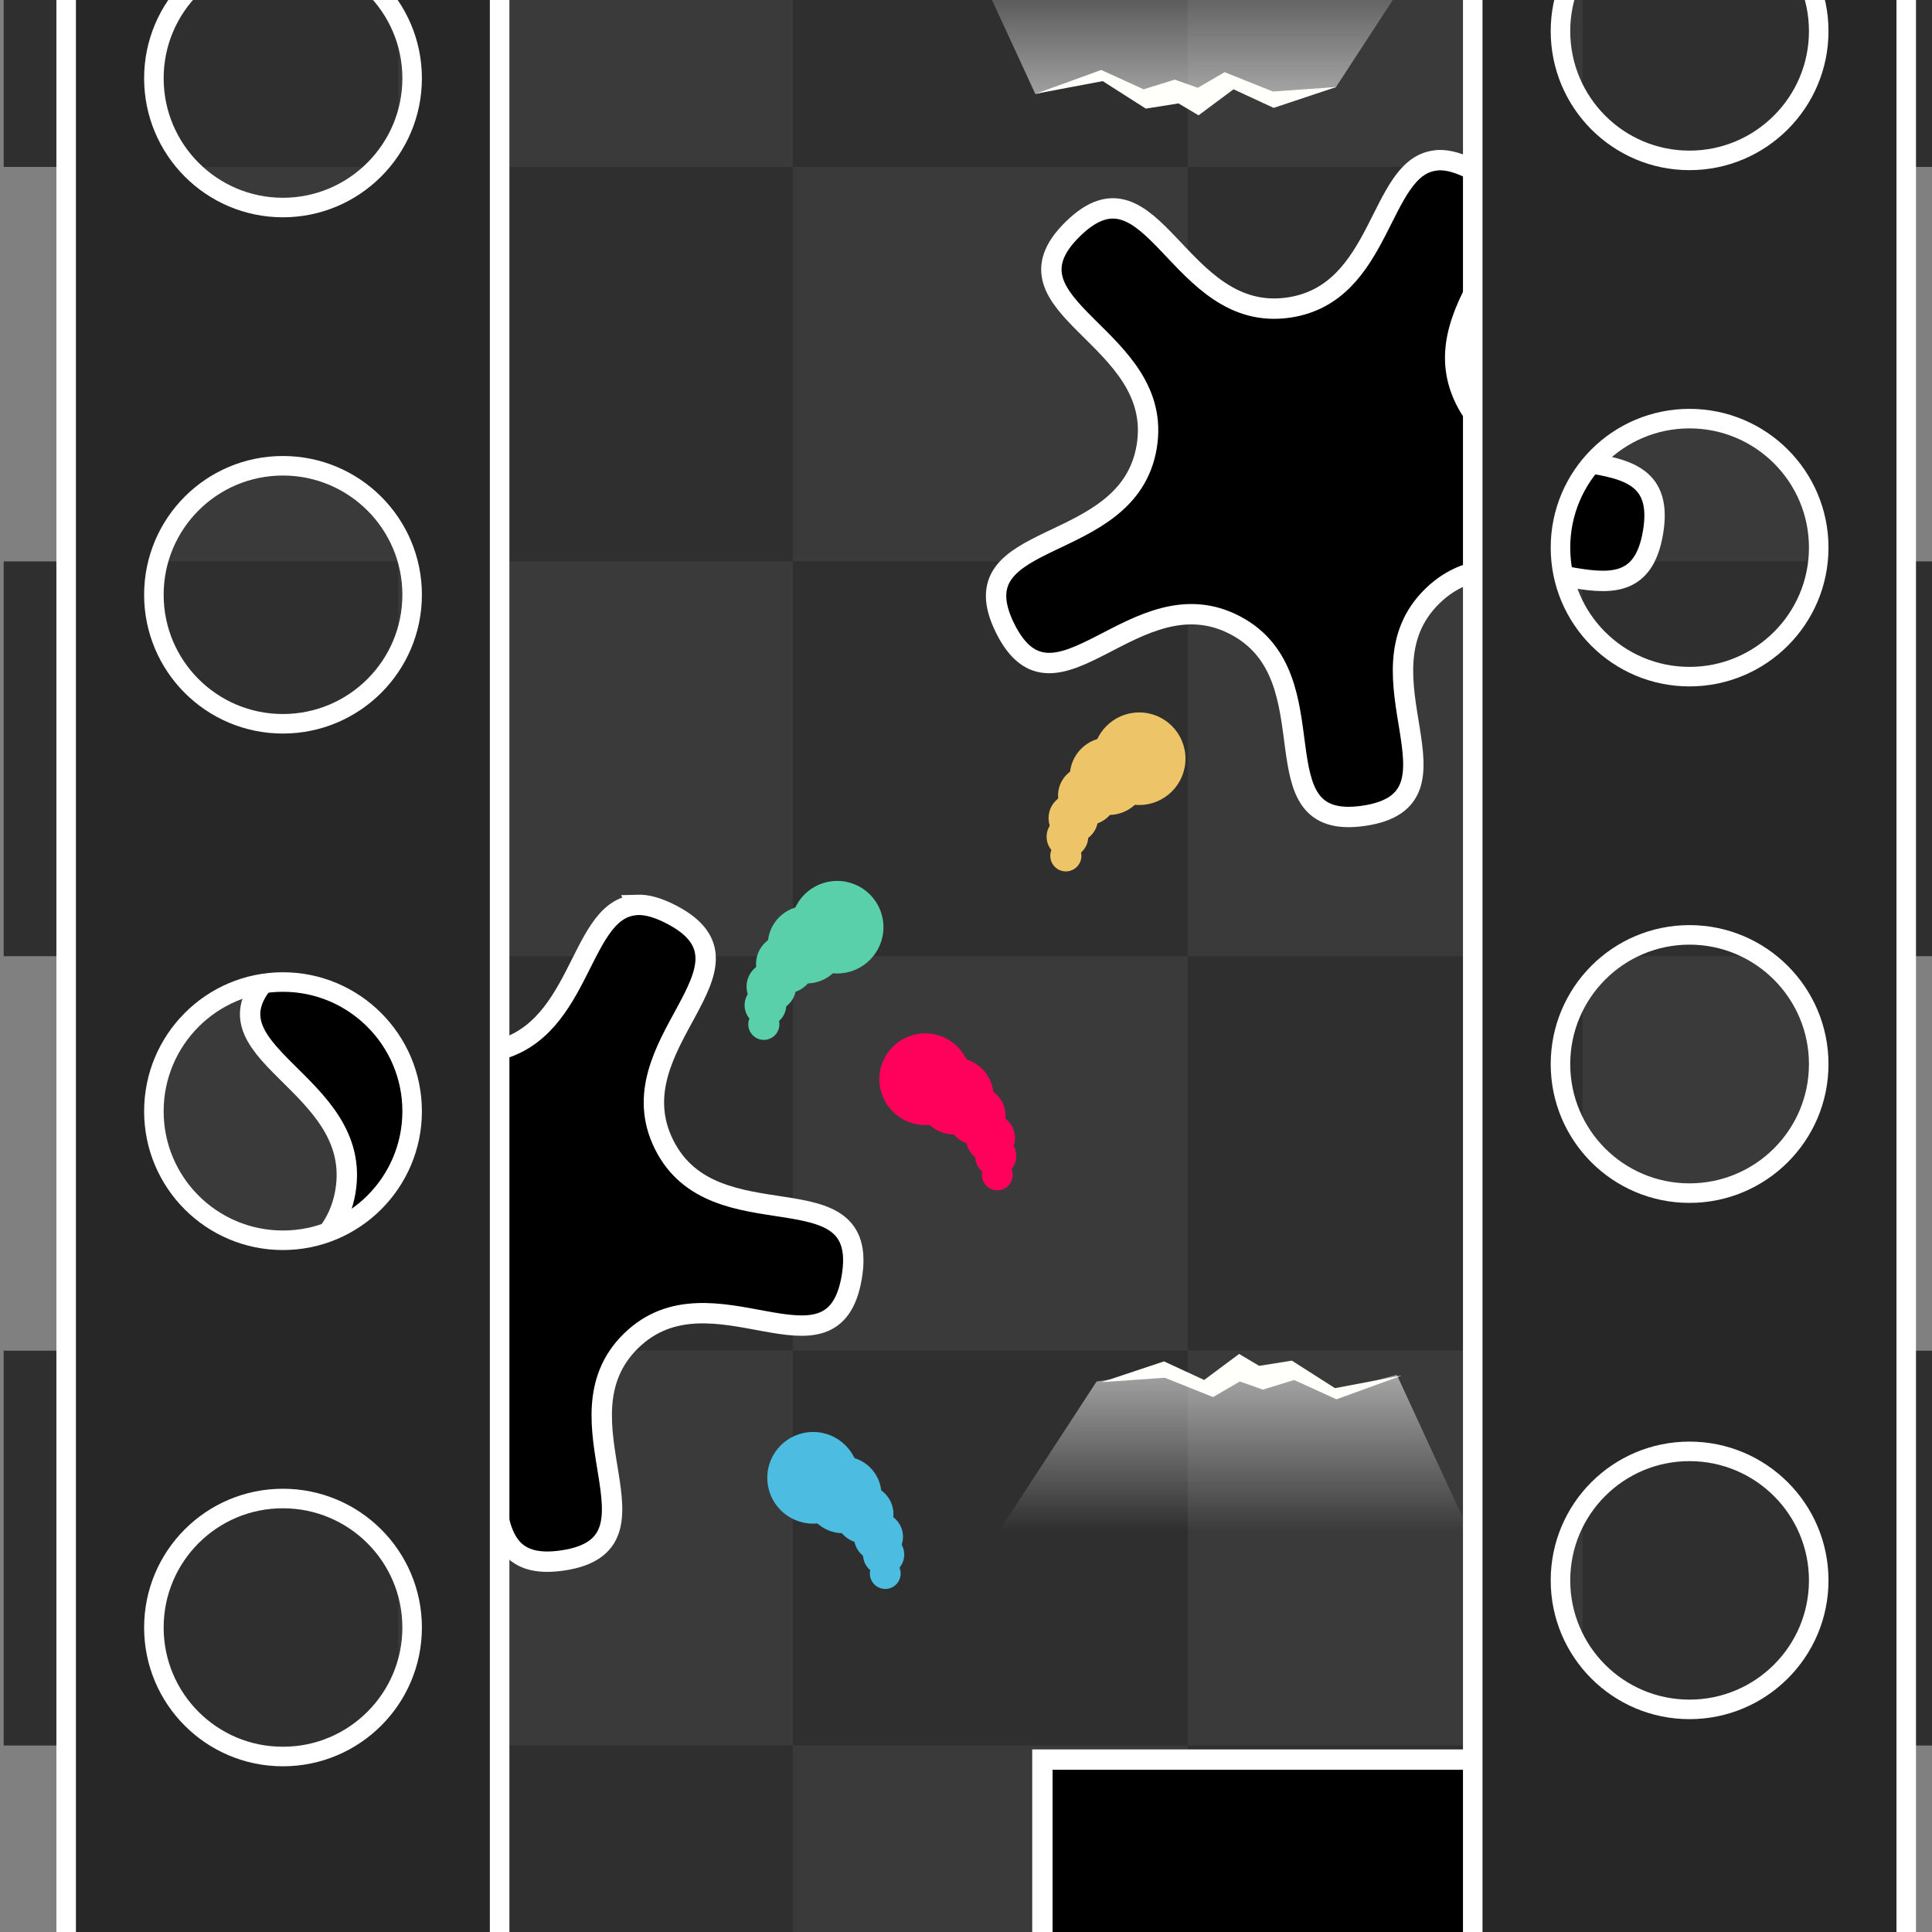 <?xml version="1.0" encoding="UTF-8" standalone="no"?>
<!-- Created with Inkscape (http://www.inkscape.org/) -->

<svg
   xmlns:osb="http://www.openswatchbook.org/uri/2009/osb"
   xmlns:dc="http://purl.org/dc/elements/1.1/"
   xmlns:cc="http://creativecommons.org/ns#"
   xmlns:rdf="http://www.w3.org/1999/02/22-rdf-syntax-ns#"
   xmlns:svg="http://www.w3.org/2000/svg"
   xmlns="http://www.w3.org/2000/svg"
   xmlns:xlink="http://www.w3.org/1999/xlink"
   xmlns:sodipodi="http://sodipodi.sourceforge.net/DTD/sodipodi-0.dtd"
   xmlns:inkscape="http://www.inkscape.org/namespaces/inkscape"
   width="256"
   height="256"
   id="svg2989"
   version="1.1"
   inkscape:version="0.48.4 r9939"
   sodipodi:docname="MockupMonoColor.svg"
   inkscape:export-filename="C:\Users\Anthony\Desktop\Projects\SparkHouse\SpaceRace\Assets\Mockups\MockupMonoColor.png"
   inkscape:export-xdpi="90"
   inkscape:export-ydpi="90">
  <rect width="100%" height="100%" fill="#808080" stroke="none"/>
  <defs
     id="defs2991">
    <pattern
       inkscape:collect="always"
       xlink:href="#pattern5425"
       id="pattern5434"
       patternTransform="matrix(0,-3.697,3.697,0,-635.625,367.264)" />
    <pattern
       inkscape:collect="always"
       xlink:href="#Strips1_1"
       id="pattern5430"
       patternTransform="matrix(10,0,0,10,486.062,-200.25)" />
    <pattern
       inkscape:collect="always"
       xlink:href="#Checkerboard"
       id="pattern5428"
       patternTransform="matrix(10,0,0,10,486.062,-200.25)" />
    <pattern
       inkscape:stockid="Checkerboard"
       id="Checkerboard"
       patternTransform="translate(0,0) scale(10,10)"
       height="2"
       width="2"
       patternUnits="userSpaceOnUse"
       inkscape:collect="always">
      <rect
         id="rect4732"
         height="1"
         width="1"
         y="0"
         x="0"
         style="fill:black;stroke:none" />
      <rect
         id="rect4734"
         height="1"
         width="1"
         y="1"
         x="1"
         style="fill:black;stroke:none" />
    </pattern>
    <pattern
       inkscape:stockid="Stripes 1:1"
       id="Strips1_1"
       patternTransform="translate(0,0) scale(10,10)"
       height="1"
       width="2"
       patternUnits="userSpaceOnUse"
       inkscape:collect="always">
      <rect
         id="rect4657"
         height="2"
         width="1"
         y="-0.5"
         x="0"
         style="fill:black;stroke:none" />
    </pattern>
    <linearGradient
       id="linearGradient5382"
       osb:paint="solid">
      <stop
         style="stop-color:#fffffb;stop-opacity:1;"
         offset="0"
         id="stop5384" />
    </linearGradient>
    <linearGradient
       id="linearGradient5039">
      <stop
         style="stop-color:#2e2e2e;stop-opacity:1;"
         offset="0"
         id="stop5041" />
      <stop
         style="stop-color:#ffffff;stop-opacity:1;"
         offset="1"
         id="stop5043" />
    </linearGradient>
    <linearGradient
       id="linearGradient4958">
      <stop
         style="stop-color:#ffffff;stop-opacity:1;"
         offset="0"
         id="stop4960" />
      <stop
         style="stop-color:#636363;stop-opacity:1;"
         offset="1"
         id="stop4962" />
    </linearGradient>
    <linearGradient
       inkscape:collect="always"
       xlink:href="#linearGradient3756"
       id="linearGradient3762"
       x1="121.698"
       y1="122.377"
       x2="121.698"
       y2="201.528"
       gradientUnits="userSpaceOnUse"
       gradientTransform="matrix(0.923,0,0,0.923,9.26,716.634)" />
    <linearGradient
       id="linearGradient3756">
      <stop
         style="stop-color:#ffffff;stop-opacity:0.541;"
         offset="0"
         id="stop3758" />
      <stop
         style="stop-color:#ffffff;stop-opacity:0;"
         offset="1"
         id="stop3760" />
    </linearGradient>
    <linearGradient
       y2="201.528"
       x2="121.698"
       y1="122.377"
       x1="121.698"
       gradientTransform="matrix(0.26,0,0,0.26,132.402,946.854)"
       gradientUnits="userSpaceOnUse"
       id="linearGradient4821"
       xlink:href="#linearGradient3756"
       inkscape:collect="always" />
    <linearGradient
       y2="201.528"
       x2="121.698"
       y1="122.377"
       x1="121.698"
       gradientTransform="matrix(0.26,0,0,0.26,118.62,810.173)"
       gradientUnits="userSpaceOnUse"
       id="linearGradient4821-5"
       xlink:href="#linearGradient3756-4"
       inkscape:collect="always" />
    <linearGradient
       id="linearGradient3756-4">
      <stop
         style="stop-color:#ffffff;stop-opacity:0.541;"
         offset="0"
         id="stop3758-3" />
      <stop
         style="stop-color:#ffffff;stop-opacity:0;"
         offset="1"
         id="stop3760-1" />
    </linearGradient>
    <linearGradient
       y2="201.528"
       x2="121.698"
       y1="122.377"
       x1="121.698"
       gradientTransform="matrix(-0.26,0,0,-0.26,189.888,840.52)"
       gradientUnits="userSpaceOnUse"
       id="linearGradient4858"
       xlink:href="#linearGradient3756-4"
       inkscape:collect="always" />
    <linearGradient
       inkscape:collect="always"
       xlink:href="#linearGradient4958-4"
       id="linearGradient4964-7"
       x1="185.555"
       y1="923.04"
       x2="243.233"
       y2="923.04"
       gradientUnits="userSpaceOnUse" />
    <linearGradient
       inkscape:collect="always"
       id="linearGradient4958-4">
      <stop
         style="stop-color:#ffffff;stop-opacity:1;"
         offset="0"
         id="stop4960-2" />
      <stop
         style="stop-color:#ffffff;stop-opacity:0;"
         offset="1"
         id="stop4962-7" />
    </linearGradient>
    <linearGradient
       inkscape:collect="always"
       xlink:href="#linearGradient5039-3"
       id="linearGradient5045-9"
       x1="185.555"
       y1="923.04"
       x2="243.233"
       y2="923.04"
       gradientUnits="userSpaceOnUse" />
    <linearGradient
       id="linearGradient5039-3">
      <stop
         style="stop-color:#ffffff;stop-opacity:1;"
         offset="0"
         id="stop5041-1" />
      <stop
         id="stop5091"
         offset="0.5"
         style="stop-color:#4c4c4c;stop-opacity:1;" />
      <stop
         style="stop-color:#ffffff;stop-opacity:1;"
         offset="1"
         id="stop5043-9" />
    </linearGradient>
    <linearGradient
       inkscape:collect="always"
       xlink:href="#linearGradient5039-3-9"
       id="linearGradient5089-8"
       x1="47.599"
       y1="708.753"
       x2="47.599"
       y2="1166.152"
       gradientUnits="userSpaceOnUse"
       gradientTransform="matrix(0.996,0,0,2.327,0.491,-1227.91)" />
    <linearGradient
       id="linearGradient5039-3-9">
      <stop
         style="stop-color:#ffffff;stop-opacity:1;"
         offset="0"
         id="stop5041-1-2" />
      <stop
         id="stop5091-8"
         offset="0.5"
         style="stop-color:#4c4c4c;stop-opacity:1;" />
      <stop
         style="stop-color:#ffffff;stop-opacity:1;"
         offset="1"
         id="stop5043-9-2" />
    </linearGradient>
    <linearGradient
       y2="1166.152"
       x2="47.599"
       y1="708.753"
       x1="47.599"
       gradientTransform="matrix(0.996,0,0,2.327,200.798,-1366.553)"
       gradientUnits="userSpaceOnUse"
       id="linearGradient5109"
       xlink:href="#linearGradient5039-3-9"
       inkscape:collect="always" />
    <pattern
       patternUnits="userSpaceOnUse"
       width="181.844"
       height="515.125"
       patternTransform="translate(-486.062,200.25)"
       id="pattern5425">
      <rect
         ry="0"
         y="0.509"
         x="0.497"
         height="514.114"
         width="180.835"
         id="rect3693-6"
         style="fill:url(#pattern5428);fill-opacity:1;fill-rule:nonzero;stroke:url(#pattern5430)" />
    </pattern>
  </defs>
  <sodipodi:namedview
     id="base"
     pagecolor="#ffffff"
     bordercolor="#666666"
     borderopacity="1.0"
     inkscape:pageopacity="0.0"
     inkscape:pageshadow="2"
     inkscape:zoom="0.686"
     inkscape:cx="63.000193"
     inkscape:cy="226.97026"
     inkscape:document-units="px"
     inkscape:current-layer="layer1"
     showgrid="false"
     units="px"
     inkscape:window-width="1600"
     inkscape:window-height="837"
     inkscape:window-x="-8"
     inkscape:window-y="-8"
     inkscape:window-maximized="1"
     inkscape:snap-bbox="true"
     inkscape:bbox-paths="true"
     inkscape:bbox-nodes="true"
     inkscape:snap-bbox-edge-midpoints="true"
     inkscape:snap-bbox-midpoints="true"
     inkscape:snap-global="false" />
  <g
     inkscape:label="Layer 1"
     inkscape:groupmode="layer"
     id="layer1"
     transform="translate(0,-796.36)">
    <rect
       style="fill:#3a3a3a;fill-opacity:1;fill-rule:nonzero;stroke:none"
       id="rect3693"
       width="231.855"
       height="595.33"
       x="10.928"
       y="625.375" />
    <path
       style="fill:#2f2f2f;fill-opacity:1;fill-rule:nonzero;stroke:none"
       d="m 0.488,661.581 0,52.314 52.27,0 0,-52.314 -52.27,0 z m 52.27,52.314 0,52.27 52.314,0 0,-52.27 -52.314,0 z m 52.314,0 52.314,0 0,-52.314 -52.314,0 0,52.314 z m 52.314,0 0,52.27 52.314,0 0,-52.27 -52.314,0 z m 52.314,0 52.27,0 0,-52.314 -52.27,0 0,52.314 z m 0,52.27 0,52.314 52.27,0 0,-52.314 -52.27,0 z m 0,52.314 -52.314,0 0,52.27 52.314,0 0,-52.27 z m 0,52.27 0,52.314 52.27,0 0,-52.314 -52.27,0 z m 0,52.314 -52.314,0 0,52.27 52.314,0 0,-52.27 z m 0,52.27 0,52.314 52.27,0 0,-52.314 -52.27,0 z m 0,52.314 -52.314,0 0,52.27 52.314,0 0,-52.27 z m 0,52.27 0,52.314 52.27,0 0,-52.314 -52.27,0 z m 0,52.314 -52.314,0 0,52.27 52.314,0 0,-52.27 z m -52.314,0 0,-52.314 -52.314,0 0,52.314 52.314,0 z m -52.314,0 -52.314,0 0,52.27 52.314,0 0,-52.27 z m -52.314,0 0,-52.314 -52.27,0 0,52.314 52.27,0 z m 0,-52.314 52.314,0 0,-52.27 -52.314,0 0,52.27 z m 0,-52.27 0,-52.314 -52.27,0 0,52.314 52.27,0 z m 0,-52.314 52.314,0 0,-52.27 -52.314,0 0,52.27 z m 0,-52.27 0,-52.314 -52.27,0 0,52.314 52.27,0 z m 0,-52.314 52.314,0 0,-52.27 -52.314,0 0,52.27 z m 0,-52.27 0,-52.314 -52.27,0 0,52.314 52.27,0 z m 52.314,0 52.314,0 0,-52.314 -52.314,0 0,52.314 z m 0,52.27 0,52.314 52.314,0 0,-52.314 -52.314,0 z m 0,104.584 0,52.314 52.314,0 0,-52.314 -52.314,0 z"
       id="rect5438"
       inkscape:connector-curvature="0" />
    <path
       style="fill:#2f2f2f;fill-opacity:1;fill-rule:nonzero;stroke:none"
       d="M 319.267,-17.766 87.111,116.296 l 0,70.688 232.156,-134.031 0,-70.719 z m 0,98.062 -232.156,134.031 0,70.719 232.156,-134.031 0,-70.719 z m 0,217.75 -232.156,134.031 0,70.688 232.156,-134.031 0,-70.687 z m 0,98.062 -232.156,134.031 0,32.281 66.562,0 165.594,-95.594 0,-70.719 z"
       id="rect3693-2-5"
       inkscape:connector-curvature="0" />
    <path
       style="fill:#343434;fill-opacity:1;fill-rule:nonzero;stroke:none"
       d="m 297.622,76.829 -188.424,108.809 0,57.372 188.424,-108.783 0,-57.397 z m 0,79.59 -188.424,108.783 0,57.397 188.424,-108.783 0,-57.397 z m 0,176.732 -188.424,108.784 0,57.372 188.424,-108.784 0,-57.372 z m 0,79.59 -188.424,108.784 0,26.2 54.024,0 134.4,-77.587 0,-57.397 z"
       id="rect3693-2"
       inkscape:connector-curvature="0" />
    <path
       style="fill:#eec469;fill-opacity:0.67;fill-rule:nonzero;stroke:none"
       d="m 473.232,784.109 8.021,-1.521 17.148,34.986 -14.382,2.351 z"
       id="path6314"
       inkscape:connector-curvature="0" />
    <path
       style="fill:#5eaceb;fill-opacity:0.729;fill-rule:nonzero;stroke:none"
       d="m 475.583,783.141 -8.989,31.391 12.584,4.84 0.83,-37.337 z"
       id="path6312"
       inkscape:connector-curvature="0" />
    <path
       sodipodi:type="arc"
       style="fill:#ffffff;fill-opacity:0.154;fill-rule:nonzero;stroke:none"
       id="path6252"
       sodipodi:cx="212.96114"
       sodipodi:cy="-66.345718"
       sodipodi:rx="17.56238"
       sodipodi:ry="17.56238"
       d="m 230.524,-66.346 c 0,9.699 -7.863,17.562 -17.562,17.562 -9.699,0 -17.562,-7.863 -17.562,-17.562 0,-9.699 7.863,-17.562 17.562,-17.562 9.699,0 17.562,7.863 17.562,17.562 z"
       transform="translate(124.948,797.401)" />
    <path
       style="fill:#3b9bc8;fill-opacity:1;fill-rule:nonzero;stroke:none"
       d="m 315.645,932.981 7.357,3.098 11.422,1.162 5.614,-2.323 0.581,-3.485 -2.323,-1.936 2.517,-0.387 2.904,2.517 4.646,3.485 4.259,0.194 5.227,-1.549 2.323,7.163 -3.291,13.358 -18.586,3.485 -15.294,-2.517 -5.034,-11.422 z"
       id="path6220"
       inkscape:connector-curvature="0" />
    <path
       style="fill:#247c60;fill-opacity:1;fill-rule:nonzero;stroke:none"
       d="m 354.899,670.101 -4.106,-5.038 -0.465,-3.753 0.465,-2.469 -1.549,1.778 -0.232,2.963 1.007,3.457 0.775,4.149 -1.859,-2.667 -2.324,-2.568 -1.937,-1.679 2.092,3.358 1.317,3.358 0.542,2.766 -6.972,4.445 -6.275,-1.185 0.232,-5.927 1.859,-2.371 0,-3.457 -0.852,2.766 -1.472,0.988 -1.317,1.976 -0.775,2.766 -2.789,-0.889 1.007,-7.211 2.014,-3.161 -2.634,1.383 -1.162,2.963 -0.852,4.84 0.62,5.433 14.408,8.89 8.289,-8.297 2.866,-7.211 z"
       id="path6222-3"
       inkscape:connector-curvature="0" />
    <path
       style="fill:#59cfaa;fill-opacity:1;fill-rule:nonzero;stroke:none"
       d="m 321.413,673.508 5.235,-5.038 0.593,-3.753 -0.593,-2.469 1.976,1.778 0.296,2.963 -1.284,3.457 -0.988,4.149 2.371,-2.667 2.963,-2.568 2.469,-1.679 -2.667,3.358 -1.679,3.358 -0.691,2.766 8.89,4.445 8.001,-1.185 -0.296,-5.927 -2.371,-2.371 0,-3.457 1.087,2.766 1.877,0.988 1.679,1.976 0.988,2.766 3.556,-0.889 -1.284,-7.211 -2.568,-3.161 3.358,1.383 1.482,2.963 1.087,4.84 -0.79,5.433 -18.372,8.89 -10.569,-8.297 -3.655,-7.211 z"
       id="path6222"
       inkscape:connector-curvature="0" />
    <rect
       style="fill:#ff005a;fill-opacity:1;fill-rule:nonzero;stroke:none"
       id="rect6242"
       width="43.947"
       height="48.981"
       x="315.064"
       y="776.164" />
    <path
       style="fill:#9ecde4;fill-opacity:1;fill-rule:nonzero;stroke:none"
       d="m 312.524,935.668 7.357,3.098 11.422,1.162 5.614,-2.323 0.581,-3.485 -2.323,-1.936 2.517,-0.387 2.904,2.517 4.646,3.485 4.259,0.194 5.227,-1.549 2.323,7.163 -3.291,13.358 -18.586,3.485 -15.294,-2.517 -5.034,-11.422 z"
       id="path6220-4"
       inkscape:connector-curvature="0" />
    <path
       style="fill:#272727;fill-opacity:1;fill-rule:nonzero;stroke:#ffffff;stroke-width:2.588;stroke-miterlimit:4;stroke-opacity:1;stroke-dasharray:none"
       d="m 309.297,612.363 0,623.437 57.438,0 0,-623.437 -57.438,0 z m 28.719,32.938 c 9.447,0 17.125,7.646 17.125,17.094 0,9.447 -7.678,17.125 -17.125,17.125 -9.447,0 -17.094,-7.678 -17.094,-17.125 0,-9.447 7.646,-17.094 17.094,-17.094 z m 0,68.406 c 9.447,0 17.125,7.678 17.125,17.125 0,9.447 -7.678,17.094 -17.125,17.094 -9.447,0 -17.094,-7.646 -17.094,-17.094 0,-9.447 7.646,-17.125 17.094,-17.125 z m 0,68.438 c 9.447,0 17.125,7.646 17.125,17.094 0,9.447 -7.678,17.125 -17.125,17.125 -9.447,0 -17.094,-7.678 -17.094,-17.125 0,-9.447 7.646,-17.094 17.094,-17.094 z m 0,68.438 c 9.447,0 17.125,7.646 17.125,17.094 0,9.447 -7.678,17.094 -17.125,17.094 -9.447,0 -17.094,-7.646 -17.094,-17.094 0,-9.447 7.646,-17.094 17.094,-17.094 z m 0,68.406 c 9.447,0 17.125,7.678 17.125,17.125 0,9.447 -7.678,17.094 -17.125,17.094 -9.447,0 -17.094,-7.646 -17.094,-17.094 0,-9.447 7.646,-17.125 17.094,-17.125 z m 0,68.438 c 9.447,0 17.125,7.646 17.125,17.094 0,9.447 -7.678,17.094 -17.125,17.094 -9.447,0 -17.094,-7.646 -17.094,-17.094 0,-9.447 7.646,-17.094 17.094,-17.094 z m 0,68.406 c 9.447,0 17.125,7.678 17.125,17.125 0,9.447 -7.678,17.094 -17.125,17.094 -9.447,0 -17.094,-7.646 -17.094,-17.094 0,-9.447 7.646,-17.125 17.094,-17.125 z"
       id="rect4022-8-2"
       inkscape:connector-curvature="0" />
    <path
       sodipodi:type="arc"
       style="fill:#4cbce1;fill-opacity:1;fill-rule:nonzero;stroke:none"
       id="path3104-8-9-4-9-2-7-8-0-7"
       sodipodi:cx="127.85449"
       sodipodi:cy="114.08504"
       sodipodi:rx="7.2570148"
       sodipodi:ry="7.2570148"
       d="m 135.112,114.085 c 0,4.008 -3.249,7.257 -7.257,7.257 -4.008,0 -7.257,-3.249 -7.257,-7.257 0,-4.008 3.249,-7.257 7.257,-7.257 4.008,0 7.257,3.249 7.257,7.257 z"
       transform="matrix(0.837,0,0,0.837,0.728,896.688)"
       inkscape:export-filename="C:\Users\Anthony\Desktop\Projects\SparkHouse\SpaceRace\Assets\Mockups\MockupHexRoundedFull.png"
       inkscape:export-xdpi="360"
       inkscape:export-ydpi="360" />
    <path
       sodipodi:type="arc"
       style="fill:#4cbce1;fill-opacity:1;fill-rule:nonzero;stroke:none"
       id="path3104-8-9-4-9-2-7-8-0-4"
       sodipodi:cx="127.85449"
       sodipodi:cy="114.08504"
       sodipodi:rx="7.2570148"
       sodipodi:ry="7.2570148"
       d="m 135.112,114.085 c 0,4.008 -3.249,7.257 -7.257,7.257 -4.008,0 -7.257,-3.249 -7.257,-7.257 0,-4.008 3.249,-7.257 7.257,-7.257 4.008,0 7.257,3.249 7.257,7.257 z"
       transform="matrix(0.702,0,0,0.702,21.953,914.34)"
       inkscape:export-filename="C:\Users\Anthony\Desktop\Projects\SparkHouse\SpaceRace\Assets\Mockups\MockupHexRoundedFull.png"
       inkscape:export-xdpi="360"
       inkscape:export-ydpi="360" />
    <path
       sodipodi:type="arc"
       style="fill:#4cbce1;fill-opacity:1;fill-rule:nonzero;stroke:none"
       id="path3104-8-9-4-9-2-7-8-0-0"
       sodipodi:cx="127.85449"
       sodipodi:cy="114.08504"
       sodipodi:rx="7.2570148"
       sodipodi:ry="7.2570148"
       d="m 135.112,114.085 c 0,4.008 -3.249,7.257 -7.257,7.257 -4.008,0 -7.257,-3.249 -7.257,-7.257 0,-4.008 3.249,-7.257 7.257,-7.257 4.008,0 7.257,3.249 7.257,7.257 z"
       transform="matrix(0.535,0,0,0.535,46.106,935.966)"
       inkscape:export-filename="C:\Users\Anthony\Desktop\Projects\SparkHouse\SpaceRace\Assets\Mockups\MockupHexRoundedFull.png"
       inkscape:export-xdpi="360"
       inkscape:export-ydpi="360" />
    <path
       sodipodi:type="arc"
       style="fill:#4cbce1;fill-opacity:1;fill-rule:nonzero;stroke:none"
       id="path3104-8-9-4-9-2-7-8-0-9"
       sodipodi:cx="127.85449"
       sodipodi:cy="114.08504"
       sodipodi:rx="7.2570148"
       sodipodi:ry="7.2570148"
       d="m 135.112,114.085 c 0,4.008 -3.249,7.257 -7.257,7.257 -4.008,0 -7.257,-3.249 -7.257,-7.257 0,-4.008 3.249,-7.257 7.257,-7.257 4.008,0 7.257,3.249 7.257,7.257 z"
       transform="matrix(0.448,0,0,0.448,59.123,948.875)"
       inkscape:export-filename="C:\Users\Anthony\Desktop\Projects\SparkHouse\SpaceRace\Assets\Mockups\MockupHexRoundedFull.png"
       inkscape:export-xdpi="360"
       inkscape:export-ydpi="360" />
    <path
       sodipodi:type="arc"
       style="fill:#4cbce1;fill-opacity:1;fill-rule:nonzero;stroke:none"
       id="path3104-8-9-4-9-2-7-8-0-9-4"
       sodipodi:cx="127.85449"
       sodipodi:cy="114.08504"
       sodipodi:rx="7.2570148"
       sodipodi:ry="7.2570148"
       d="m 135.112,114.085 c 0,4.008 -3.249,7.257 -7.257,7.257 -4.008,0 -7.257,-3.249 -7.257,-7.257 0,-4.008 3.249,-7.257 7.257,-7.257 4.008,0 7.257,3.249 7.257,7.257 z"
       transform="matrix(0.376,0,0,0.376,69.013,959.453)"
       inkscape:export-filename="C:\Users\Anthony\Desktop\Projects\SparkHouse\SpaceRace\Assets\Mockups\MockupHexRoundedFull.png"
       inkscape:export-xdpi="360"
       inkscape:export-ydpi="360" />
    <path
       sodipodi:type="arc"
       style="fill:#4cbce1;fill-opacity:1;fill-rule:nonzero;stroke:none"
       id="path3104-8-9-4-9-2-7-8-0-9-4-8"
       sodipodi:cx="127.85449"
       sodipodi:cy="114.08504"
       sodipodi:rx="7.2570148"
       sodipodi:ry="7.2570148"
       d="m 135.112,114.085 c 0,4.008 -3.249,7.257 -7.257,7.257 -4.008,0 -7.257,-3.249 -7.257,-7.257 0,-4.008 3.249,-7.257 7.257,-7.257 4.008,0 7.257,3.249 7.257,7.257 z"
       transform="matrix(0.281,0,0,0.281,81.374,972.807)"
       inkscape:export-filename="C:\Users\Anthony\Desktop\Projects\SparkHouse\SpaceRace\Assets\Mockups\MockupHexRoundedFull.png"
       inkscape:export-xdpi="360"
       inkscape:export-ydpi="360" />
    <path
       sodipodi:type="arc"
       style="fill:#ff005a;fill-opacity:1;fill-rule:nonzero;stroke:none"
       id="path3104-8-9-4-9-2-7-8-0-7-8"
       sodipodi:cx="127.85449"
       sodipodi:cy="114.08504"
       sodipodi:rx="7.2570148"
       sodipodi:ry="7.2570148"
       d="m 135.112,114.085 c 0,4.008 -3.249,7.257 -7.257,7.257 -4.008,0 -7.257,-3.249 -7.257,-7.257 0,-4.008 3.249,-7.257 7.257,-7.257 4.008,0 7.257,3.249 7.257,7.257 z"
       transform="matrix(0.837,0,0,0.837,15.576,843.87)"
       inkscape:export-filename="C:\Users\Anthony\Desktop\Projects\SparkHouse\SpaceRace\Assets\Mockups\MockupHexRoundedFull.png"
       inkscape:export-xdpi="360"
       inkscape:export-ydpi="360" />
    <path
       sodipodi:type="arc"
       style="fill:#ff005a;fill-opacity:1;fill-rule:nonzero;stroke:none"
       id="path3104-8-9-4-9-2-7-8-0-4-2"
       sodipodi:cx="127.85449"
       sodipodi:cy="114.08504"
       sodipodi:rx="7.2570148"
       sodipodi:ry="7.2570148"
       d="m 135.112,114.085 c 0,4.008 -3.249,7.257 -7.257,7.257 -4.008,0 -7.257,-3.249 -7.257,-7.257 0,-4.008 3.249,-7.257 7.257,-7.257 4.008,0 7.257,3.249 7.257,7.257 z"
       transform="matrix(0.702,0,0,0.702,36.801,861.522)"
       inkscape:export-filename="C:\Users\Anthony\Desktop\Projects\SparkHouse\SpaceRace\Assets\Mockups\MockupHexRoundedFull.png"
       inkscape:export-xdpi="360"
       inkscape:export-ydpi="360" />
    <path
       sodipodi:type="arc"
       style="fill:#ff005a;fill-opacity:1;fill-rule:nonzero;stroke:none"
       id="path3104-8-9-4-9-2-7-8-0-0-4"
       sodipodi:cx="127.85449"
       sodipodi:cy="114.08504"
       sodipodi:rx="7.2570148"
       sodipodi:ry="7.2570148"
       d="m 135.112,114.085 c 0,4.008 -3.249,7.257 -7.257,7.257 -4.008,0 -7.257,-3.249 -7.257,-7.257 0,-4.008 3.249,-7.257 7.257,-7.257 4.008,0 7.257,3.249 7.257,7.257 z"
       transform="matrix(0.535,0,0,0.535,60.954,883.148)"
       inkscape:export-filename="C:\Users\Anthony\Desktop\Projects\SparkHouse\SpaceRace\Assets\Mockups\MockupHexRoundedFull.png"
       inkscape:export-xdpi="360"
       inkscape:export-ydpi="360" />
    <path
       sodipodi:type="arc"
       style="fill:#ff005a;fill-opacity:1;fill-rule:nonzero;stroke:none"
       id="path3104-8-9-4-9-2-7-8-0-9-5"
       sodipodi:cx="127.85449"
       sodipodi:cy="114.08504"
       sodipodi:rx="7.2570148"
       sodipodi:ry="7.2570148"
       d="m 135.112,114.085 c 0,4.008 -3.249,7.257 -7.257,7.257 -4.008,0 -7.257,-3.249 -7.257,-7.257 0,-4.008 3.249,-7.257 7.257,-7.257 4.008,0 7.257,3.249 7.257,7.257 z"
       transform="matrix(0.448,0,0,0.448,73.971,896.057)"
       inkscape:export-filename="C:\Users\Anthony\Desktop\Projects\SparkHouse\SpaceRace\Assets\Mockups\MockupHexRoundedFull.png"
       inkscape:export-xdpi="360"
       inkscape:export-ydpi="360" />
    <path
       sodipodi:type="arc"
       style="fill:#ff005a;fill-opacity:1;fill-rule:nonzero;stroke:none"
       id="path3104-8-9-4-9-2-7-8-0-9-4-5"
       sodipodi:cx="127.85449"
       sodipodi:cy="114.08504"
       sodipodi:rx="7.2570148"
       sodipodi:ry="7.2570148"
       d="m 135.112,114.085 c 0,4.008 -3.249,7.257 -7.257,7.257 -4.008,0 -7.257,-3.249 -7.257,-7.257 0,-4.008 3.249,-7.257 7.257,-7.257 4.008,0 7.257,3.249 7.257,7.257 z"
       transform="matrix(0.376,0,0,0.376,83.861,906.634)"
       inkscape:export-filename="C:\Users\Anthony\Desktop\Projects\SparkHouse\SpaceRace\Assets\Mockups\MockupHexRoundedFull.png"
       inkscape:export-xdpi="360"
       inkscape:export-ydpi="360" />
    <path
       sodipodi:type="arc"
       style="fill:#ff005a;fill-opacity:1;fill-rule:nonzero;stroke:none"
       id="path3104-8-9-4-9-2-7-8-0-9-4-8-1"
       sodipodi:cx="127.85449"
       sodipodi:cy="114.08504"
       sodipodi:rx="7.2570148"
       sodipodi:ry="7.2570148"
       d="m 135.112,114.085 c 0,4.008 -3.249,7.257 -7.257,7.257 -4.008,0 -7.257,-3.249 -7.257,-7.257 0,-4.008 3.249,-7.257 7.257,-7.257 4.008,0 7.257,3.249 7.257,7.257 z"
       transform="matrix(0.281,0,0,0.281,96.222,919.988)"
       inkscape:export-filename="C:\Users\Anthony\Desktop\Projects\SparkHouse\SpaceRace\Assets\Mockups\MockupHexRoundedFull.png"
       inkscape:export-xdpi="360"
       inkscape:export-ydpi="360" />
    <path
       sodipodi:type="arc"
       style="fill:#eec469;fill-opacity:1;fill-rule:nonzero;stroke:none"
       id="path3104-8-9-4-9-2-7-8-0-7-7"
       sodipodi:cx="127.85449"
       sodipodi:cy="114.08504"
       sodipodi:rx="7.2570148"
       sodipodi:ry="7.2570148"
       d="m 135.112,114.085 c 0,4.008 -3.249,7.257 -7.257,7.257 -4.008,0 -7.257,-3.249 -7.257,-7.257 0,-4.008 3.249,-7.257 7.257,-7.257 4.008,0 7.257,3.249 7.257,7.257 z"
       transform="matrix(-0.845,0,0,0.845,258.987,800.492)"
       inkscape:export-filename="C:\Users\Anthony\Desktop\Projects\SparkHouse\SpaceRace\Assets\Mockups\MockupHexRoundedFull.png"
       inkscape:export-xdpi="360"
       inkscape:export-ydpi="360" />
    <path
       sodipodi:type="arc"
       style="fill:#eec469;fill-opacity:1;fill-rule:nonzero;stroke:none"
       id="path3104-8-9-4-9-2-7-8-0-4-1"
       sodipodi:cx="127.85449"
       sodipodi:cy="114.08504"
       sodipodi:rx="7.2570148"
       sodipodi:ry="7.2570148"
       d="m 135.112,114.085 c 0,4.008 -3.249,7.257 -7.257,7.257 -4.008,0 -7.257,-3.249 -7.257,-7.257 0,-4.008 3.249,-7.257 7.257,-7.257 4.008,0 7.257,3.249 7.257,7.257 z"
       transform="matrix(-0.709,0,0,0.709,237.551,818.32)"
       inkscape:export-filename="C:\Users\Anthony\Desktop\Projects\SparkHouse\SpaceRace\Assets\Mockups\MockupHexRoundedFull.png"
       inkscape:export-xdpi="360"
       inkscape:export-ydpi="360" />
    <path
       sodipodi:type="arc"
       style="fill:#eec469;fill-opacity:1;fill-rule:nonzero;stroke:none"
       id="path3104-8-9-4-9-2-7-8-0-0-1"
       sodipodi:cx="127.85449"
       sodipodi:cy="114.08504"
       sodipodi:rx="7.2570148"
       sodipodi:ry="7.2570148"
       d="m 135.112,114.085 c 0,4.008 -3.249,7.257 -7.257,7.257 -4.008,0 -7.257,-3.249 -7.257,-7.257 0,-4.008 3.249,-7.257 7.257,-7.257 4.008,0 7.257,3.249 7.257,7.257 z"
       transform="matrix(-0.54,0,0,0.54,213.158,840.16)"
       inkscape:export-filename="C:\Users\Anthony\Desktop\Projects\SparkHouse\SpaceRace\Assets\Mockups\MockupHexRoundedFull.png"
       inkscape:export-xdpi="360"
       inkscape:export-ydpi="360" />
    <path
       sodipodi:type="arc"
       style="fill:#eec469;fill-opacity:1;fill-rule:nonzero;stroke:none"
       id="path3104-8-9-4-9-2-7-8-0-9-52"
       sodipodi:cx="127.85449"
       sodipodi:cy="114.08504"
       sodipodi:rx="7.2570148"
       sodipodi:ry="7.2570148"
       d="m 135.112,114.085 c 0,4.008 -3.249,7.257 -7.257,7.257 -4.008,0 -7.257,-3.249 -7.257,-7.257 0,-4.008 3.249,-7.257 7.257,-7.257 4.008,0 7.257,3.249 7.257,7.257 z"
       transform="matrix(-0.452,0,0,0.452,200.012,853.197)"
       inkscape:export-filename="C:\Users\Anthony\Desktop\Projects\SparkHouse\SpaceRace\Assets\Mockups\MockupHexRoundedFull.png"
       inkscape:export-xdpi="360"
       inkscape:export-ydpi="360" />
    <path
       sodipodi:type="arc"
       style="fill:#eec469;fill-opacity:1;fill-rule:nonzero;stroke:none"
       id="path3104-8-9-4-9-2-7-8-0-9-4-7"
       sodipodi:cx="127.85449"
       sodipodi:cy="114.08504"
       sodipodi:rx="7.2570148"
       sodipodi:ry="7.2570148"
       d="m 135.112,114.085 c 0,4.008 -3.249,7.257 -7.257,7.257 -4.008,0 -7.257,-3.249 -7.257,-7.257 0,-4.008 3.249,-7.257 7.257,-7.257 4.008,0 7.257,3.249 7.257,7.257 z"
       transform="matrix(-0.38,0,0,0.38,190.024,863.88)"
       inkscape:export-filename="C:\Users\Anthony\Desktop\Projects\SparkHouse\SpaceRace\Assets\Mockups\MockupHexRoundedFull.png"
       inkscape:export-xdpi="360"
       inkscape:export-ydpi="360" />
    <path
       sodipodi:type="arc"
       style="fill:#eec469;fill-opacity:1;fill-rule:nonzero;stroke:none"
       id="path3104-8-9-4-9-2-7-8-0-9-4-8-6"
       sodipodi:cx="127.85449"
       sodipodi:cy="114.08504"
       sodipodi:rx="7.2570148"
       sodipodi:ry="7.2570148"
       d="m 135.112,114.085 c 0,4.008 -3.249,7.257 -7.257,7.257 -4.008,0 -7.257,-3.249 -7.257,-7.257 0,-4.008 3.249,-7.257 7.257,-7.257 4.008,0 7.257,3.249 7.257,7.257 z"
       transform="matrix(-0.284,0,0,0.284,177.541,877.366)"
       inkscape:export-filename="C:\Users\Anthony\Desktop\Projects\SparkHouse\SpaceRace\Assets\Mockups\MockupHexRoundedFull.png"
       inkscape:export-xdpi="360"
       inkscape:export-ydpi="360" />
    <path
       sodipodi:type="arc"
       style="fill:#59cfaa;fill-opacity:1;fill-rule:nonzero;stroke:none"
       id="path3104-8-9-4-9-2-7-8-0-7-7-1"
       sodipodi:cx="127.85449"
       sodipodi:cy="114.08504"
       sodipodi:rx="7.2570148"
       sodipodi:ry="7.2570148"
       d="m 135.112,114.085 c 0,4.008 -3.249,7.257 -7.257,7.257 -4.008,0 -7.257,-3.249 -7.257,-7.257 0,-4.008 3.249,-7.257 7.257,-7.257 4.008,0 7.257,3.249 7.257,7.257 z"
       transform="matrix(-0.845,0,0,0.845,218.969,822.816)"
       inkscape:export-filename="C:\Users\Anthony\Desktop\Projects\SparkHouse\SpaceRace\Assets\Mockups\MockupHexRoundedFull.png"
       inkscape:export-xdpi="360"
       inkscape:export-ydpi="360" />
    <path
       sodipodi:type="arc"
       style="fill:#59cfaa;fill-opacity:1;fill-rule:nonzero;stroke:none"
       id="path3104-8-9-4-9-2-7-8-0-4-1-4"
       sodipodi:cx="127.85449"
       sodipodi:cy="114.08504"
       sodipodi:rx="7.2570148"
       sodipodi:ry="7.2570148"
       d="m 135.112,114.085 c 0,4.008 -3.249,7.257 -7.257,7.257 -4.008,0 -7.257,-3.249 -7.257,-7.257 0,-4.008 3.249,-7.257 7.257,-7.257 4.008,0 7.257,3.249 7.257,7.257 z"
       transform="matrix(-0.709,0,0,0.709,197.533,840.643)"
       inkscape:export-filename="C:\Users\Anthony\Desktop\Projects\SparkHouse\SpaceRace\Assets\Mockups\MockupHexRoundedFull.png"
       inkscape:export-xdpi="360"
       inkscape:export-ydpi="360" />
    <path
       sodipodi:type="arc"
       style="fill:#59cfaa;fill-opacity:1;fill-rule:nonzero;stroke:none"
       id="path3104-8-9-4-9-2-7-8-0-0-1-2"
       sodipodi:cx="127.85449"
       sodipodi:cy="114.08504"
       sodipodi:rx="7.2570148"
       sodipodi:ry="7.2570148"
       d="m 135.112,114.085 c 0,4.008 -3.249,7.257 -7.257,7.257 -4.008,0 -7.257,-3.249 -7.257,-7.257 0,-4.008 3.249,-7.257 7.257,-7.257 4.008,0 7.257,3.249 7.257,7.257 z"
       transform="matrix(-0.54,0,0,0.54,173.14,862.483)"
       inkscape:export-filename="C:\Users\Anthony\Desktop\Projects\SparkHouse\SpaceRace\Assets\Mockups\MockupHexRoundedFull.png"
       inkscape:export-xdpi="360"
       inkscape:export-ydpi="360" />
    <path
       sodipodi:type="arc"
       style="fill:#59cfaa;fill-opacity:1;fill-rule:nonzero;stroke:none"
       id="path3104-8-9-4-9-2-7-8-0-9-52-3"
       sodipodi:cx="127.85449"
       sodipodi:cy="114.08504"
       sodipodi:rx="7.2570148"
       sodipodi:ry="7.2570148"
       d="m 135.112,114.085 c 0,4.008 -3.249,7.257 -7.257,7.257 -4.008,0 -7.257,-3.249 -7.257,-7.257 0,-4.008 3.249,-7.257 7.257,-7.257 4.008,0 7.257,3.249 7.257,7.257 z"
       transform="matrix(-0.452,0,0,0.452,159.994,875.52)"
       inkscape:export-filename="C:\Users\Anthony\Desktop\Projects\SparkHouse\SpaceRace\Assets\Mockups\MockupHexRoundedFull.png"
       inkscape:export-xdpi="360"
       inkscape:export-ydpi="360" />
    <path
       sodipodi:type="arc"
       style="fill:#59cfaa;fill-opacity:1;fill-rule:nonzero;stroke:none"
       id="path3104-8-9-4-9-2-7-8-0-9-4-7-2"
       sodipodi:cx="127.85449"
       sodipodi:cy="114.08504"
       sodipodi:rx="7.2570148"
       sodipodi:ry="7.2570148"
       d="m 135.112,114.085 c 0,4.008 -3.249,7.257 -7.257,7.257 -4.008,0 -7.257,-3.249 -7.257,-7.257 0,-4.008 3.249,-7.257 7.257,-7.257 4.008,0 7.257,3.249 7.257,7.257 z"
       transform="matrix(-0.38,0,0,0.38,150.006,886.203)"
       inkscape:export-filename="C:\Users\Anthony\Desktop\Projects\SparkHouse\SpaceRace\Assets\Mockups\MockupHexRoundedFull.png"
       inkscape:export-xdpi="360"
       inkscape:export-ydpi="360" />
    <path
       sodipodi:type="arc"
       style="fill:#59cfaa;fill-opacity:1;fill-rule:nonzero;stroke:none"
       id="path3104-8-9-4-9-2-7-8-0-9-4-8-6-2"
       sodipodi:cx="127.85449"
       sodipodi:cy="114.08504"
       sodipodi:rx="7.2570148"
       sodipodi:ry="7.2570148"
       d="m 135.112,114.085 c 0,4.008 -3.249,7.257 -7.257,7.257 -4.008,0 -7.257,-3.249 -7.257,-7.257 0,-4.008 3.249,-7.257 7.257,-7.257 4.008,0 7.257,3.249 7.257,7.257 z"
       transform="matrix(-0.284,0,0,0.284,137.523,899.689)"
       inkscape:export-filename="C:\Users\Anthony\Desktop\Projects\SparkHouse\SpaceRace\Assets\Mockups\MockupHexRoundedFull.png"
       inkscape:export-xdpi="360"
       inkscape:export-ydpi="360" />
    <path
       style="fill:url(#linearGradient4821);fill-opacity:1;fill-rule:nonzero;stroke:none"
       d="m 145.303,979.417 -13.745,21.075 63.661,0 -10.13,-21.961 -8.652,2.335 -6.261,-2.954 -3.728,1.196 -3.236,-1.196 -3.588,2.04 -6.05,-1.829 z"
       id="path3754"
       inkscape:connector-curvature="0" />
    <path
       style="fill:url(#linearGradient4858);fill-opacity:1;fill-rule:nonzero;stroke:none"
       d="m 176.987,807.958 13.745,-21.075 -63.661,0 10.13,21.961 8.652,-2.335 6.261,2.954 3.728,-1.196 3.236,1.196 3.588,-2.04 6.05,1.829 z"
       id="path3754-2"
       inkscape:connector-curvature="0" />
    <path
       style="fill:#fffffb;fill-opacity:1;fill-rule:nonzero;stroke:none;stroke-opacity:1;stroke-width:1;stroke-miterlimit:4;stroke-dasharray:none"
       d="m 177.037,807.897 -8.272,2.757 -5.318,-2.462 -4.629,3.447 -2.659,-1.576 -4.333,0.689 -5.712,-3.644 -8.863,1.674 8.666,-3.151 5.613,2.561 4.136,-1.28 3.053,1.083 3.545,-2.068 6.401,2.561 z"
       id="path3752-3"
       inkscape:connector-curvature="0" />
    <path
       style="fill:#272727;fill-opacity:1;fill-rule:nonzero;stroke:#ffffff;stroke-width:2.588;stroke-miterlimit:4;stroke-opacity:1;stroke-dasharray:none"
       d="m 604.53,523.576 0,623.406 57.469,0 0,-623.406 -57.469,0 z m 15.594,174 c 5.565,-0.348 6.408,9.045 14.125,13.5 9.146,5.28 19.438,-1.28 19.438,9.281 0,10.561 -10.292,4.001 -19.438,9.281 -9.146,5.28 -8.604,17.499 -17.75,12.219 -9.146,-5.28 1.688,-10.939 1.688,-21.5 0,-10.561 -10.833,-16.22 -1.688,-21.5 1.429,-0.825 2.594,-1.217 3.625,-1.281 z m 25.656,46.594 c 1.162,-0.078 2.535,0.291 4.25,1.281 9.146,5.28 -1.688,10.908 -1.688,21.469 0,10.561 10.833,16.22 1.688,21.5 -9.146,5.28 -8.604,-6.938 -17.75,-12.219 -9.146,-5.28 -19.469,1.28 -19.469,-9.281 0,-10.561 10.323,-4.001 19.469,-9.281 7.431,-4.29 8.464,-13.129 13.5,-13.469 z m -25.656,45.562 c 5.565,-0.348 6.408,9.045 14.125,13.5 9.146,5.28 19.438,-1.28 19.438,9.281 0,10.561 -10.292,4.001 -19.438,9.281 -9.146,5.28 -8.604,17.468 -17.75,12.188 -9.146,-5.28 1.688,-10.908 1.688,-21.469 0,-10.561 -10.833,-16.22 -1.688,-21.5 1.429,-0.825 2.594,-1.217 3.625,-1.281 z m 25.656,46.562 c 1.162,-0.078 2.535,0.291 4.25,1.281 9.146,5.28 -1.688,10.939 -1.688,21.5 0,10.561 10.833,16.22 1.688,21.5 -9.146,5.28 -8.604,-6.938 -17.75,-12.219 -9.146,-5.28 -19.469,1.28 -19.469,-9.281 0,-10.561 10.323,-4.001 19.469,-9.281 7.431,-4.29 8.464,-13.16 13.5,-13.5 z m -25.656,45.562 c 5.565,-0.348 6.408,9.045 14.125,13.5 9.146,5.28 19.438,-1.28 19.438,9.281 0,10.561 -10.292,4.001 -19.438,9.281 -9.146,5.28 -8.604,17.499 -17.75,12.219 -9.146,-5.28 1.688,-10.939 1.688,-21.5 0,-10.561 -10.833,-16.188 -1.688,-21.469 1.429,-0.825 2.594,-1.248 3.625,-1.312 z m 25.656,46.594 c 1.162,-0.078 2.535,0.291 4.25,1.281 9.146,5.28 -1.688,10.939 -1.688,21.5 0,10.561 10.833,16.188 1.688,21.469 -9.146,5.28 -8.604,-6.907 -17.75,-12.188 -9.146,-5.28 -19.469,1.28 -19.469,-9.281 0,-10.561 10.323,-4.001 19.469,-9.281 7.431,-4.29 8.464,-13.16 13.5,-13.5 z"
       id="rect4022-6"
       inkscape:connector-curvature="0" />
    <path
       style="fill:#272727;fill-opacity:1;fill-rule:nonzero;stroke:none"
       d="m 709.196,545.531 0,623.406 57.438,0 0,-623.406 -57.438,0 z m 7.125,18.438 1.906,3.281 1.906,3.281 -1.469,0 -0.438,-0.75 -1.906,-3.281 -1.906,3.281 -0.438,0.75 -1.438,0 1.875,-3.281 1.906,-3.281 z m 10.812,0 1.906,3.281 1.875,3.281 -1.438,0 -0.438,-0.75 -1.906,-3.281 -1.906,3.281 -0.438,0.75 -1.469,0 1.906,-3.281 1.906,-3.281 z m 10.781,0 1.906,3.281 1.906,3.281 -1.469,0 -0.438,-0.75 -1.906,-3.281 -1.906,3.281 -0.438,0.75 -1.469,0 1.906,-3.281 1.906,-3.281 z m 10.781,0 1.906,3.281 1.906,3.281 -1.469,0 -0.438,-0.75 -1.906,-3.281 -1.906,3.281 -0.438,0.75 -1.438,0 1.875,-3.281 1.906,-3.281 z m 10.812,0 1.906,3.281 1.875,3.281 -1.438,0 -0.438,-0.75 -1.906,-3.281 -1.906,3.281 -0.438,0.75 -1.469,0 1.906,-3.281 1.906,-3.281 z m -43.188,4.625 0.562,0.969 0.562,0.969 -0.562,1 -0.562,0.969 -0.562,-0.969 -0.562,-1 0.562,-0.969 0.562,-0.969 z m 10.812,0 0.562,0.969 0.562,0.969 -0.562,1 -0.562,0.969 -0.562,-0.969 -0.562,-1 0.562,-0.969 0.562,-0.969 z m 10.781,0 0.562,0.969 0.562,0.969 -0.562,1 -0.562,0.969 -0.562,-0.969 -0.562,-1 0.562,-0.969 0.562,-0.969 z m 10.781,0 0.562,0.969 0.562,0.969 -0.562,1 -0.562,0.969 -0.562,-0.969 -0.562,-1 0.562,-0.969 0.562,-0.969 z m 10.812,0 0.562,0.969 0.562,0.969 -0.562,1 -0.562,0.969 -0.562,-0.969 -0.562,-1 0.562,-0.969 0.562,-0.969 z m -37.812,23.656 1.906,3.281 1.906,3.312 -1.469,0 -0.438,-0.781 -1.906,-3.281 -1.906,3.281 -0.438,0.781 -1.438,0 1.875,-3.312 1.906,-3.281 z m 10.812,0 1.906,3.281 1.875,3.312 -1.438,0 -0.438,-0.781 -1.906,-3.281 -1.906,3.281 -0.438,0.781 -1.469,0 1.906,-3.312 1.906,-3.281 z m 10.781,0 1.906,3.281 1.906,3.312 -1.469,0 -0.438,-0.781 -1.906,-3.281 -1.906,3.281 -0.438,0.781 -1.469,0 1.906,-3.312 1.906,-3.281 z m 10.781,0 1.906,3.281 1.906,3.312 -1.469,0 -0.438,-0.781 -1.906,-3.281 -1.906,3.281 -0.438,0.781 -1.438,0 1.875,-3.312 1.906,-3.281 z m -32.375,4.656 0.562,0.969 0.562,0.969 -0.562,0.969 -0.562,0.969 -0.562,-0.969 -0.562,-0.969 0.562,-0.969 0.562,-0.969 z m 10.812,0 0.562,0.969 0.562,0.969 -0.562,0.969 -0.562,0.969 -0.562,-0.969 -0.562,-0.969 0.562,-0.969 0.562,-0.969 z m 10.781,0 0.562,0.969 0.562,0.969 -0.562,0.969 -0.562,0.969 -0.562,-0.969 -0.562,-0.969 0.562,-0.969 0.562,-0.969 z m 10.781,0 0.562,0.969 0.562,0.969 -0.562,0.969 -0.562,0.969 -0.562,-0.969 -0.562,-0.969 0.562,-0.969 0.562,-0.969 z m -37.75,23.625 1.906,3.281 1.906,3.281 -1.469,0 -0.438,-0.75 -1.906,-3.281 -1.906,3.281 -0.438,0.75 -1.438,0 1.875,-3.281 1.906,-3.281 z m 10.812,0 1.906,3.281 1.875,3.281 -1.438,0 -0.438,-0.75 -1.906,-3.281 -1.906,3.281 -0.438,0.75 -1.469,0 1.906,-3.281 1.906,-3.281 z m 10.781,0 1.906,3.281 1.906,3.281 -1.469,0 -0.438,-0.75 -1.906,-3.281 -1.906,3.281 -0.438,0.75 -1.469,0 1.906,-3.281 1.906,-3.281 z m 10.781,0 1.906,3.281 1.906,3.281 -1.469,0 -0.438,-0.75 -1.906,-3.281 -1.906,3.281 -0.438,0.75 -1.438,0 1.875,-3.281 1.906,-3.281 z m 10.812,0 1.906,3.281 1.875,3.281 -1.438,0 -0.438,-0.75 -1.906,-3.281 -1.906,3.281 -0.438,0.75 -1.469,0 1.906,-3.281 1.906,-3.281 z m -43.188,4.625 0.562,0.969 0.562,0.969 -0.562,1 -0.562,0.969 -0.562,-0.969 -0.562,-1 0.562,-0.969 0.562,-0.969 z m 10.812,0 0.562,0.969 0.562,0.969 -0.562,1 -0.562,0.969 -0.562,-0.969 -0.562,-1 0.562,-0.969 0.562,-0.969 z m 10.781,0 0.562,0.969 0.562,0.969 -0.562,1 -0.562,0.969 -0.562,-0.969 -0.562,-1 0.562,-0.969 0.562,-0.969 z m 10.781,0 0.562,0.969 0.562,0.969 -0.562,1 -0.562,0.969 -0.562,-0.969 -0.562,-1 0.562,-0.969 0.562,-0.969 z m 10.812,0 0.562,0.969 0.562,0.969 -0.562,1 -0.562,0.969 -0.562,-0.969 -0.562,-1 0.562,-0.969 0.562,-0.969 z m -37.812,23.625 1.906,3.281 1.906,3.312 -1.469,0 -0.438,-0.781 -1.906,-3.281 -1.906,3.281 -0.438,0.781 -1.438,0 1.875,-3.312 1.906,-3.281 z m 10.812,0 1.906,3.281 1.875,3.312 -1.438,0 -0.438,-0.781 -1.906,-3.281 -1.906,3.281 -0.438,0.781 -1.469,0 1.906,-3.312 1.906,-3.281 z m 10.781,0 1.906,3.281 1.906,3.312 -1.469,0 -0.438,-0.781 -1.906,-3.281 -1.906,3.281 -0.438,0.781 -1.469,0 1.906,-3.312 1.906,-3.281 z m 10.781,0 1.906,3.281 1.906,3.312 -1.469,0 -0.438,-0.781 -1.906,-3.281 -1.906,3.281 -0.438,0.781 -1.438,0 1.875,-3.312 1.906,-3.281 z m -32.375,4.656 0.562,0.969 0.562,0.969 -0.562,0.969 -0.562,0.969 -0.562,-0.969 -0.562,-0.969 0.562,-0.969 0.562,-0.969 z m 10.812,0 0.562,0.969 0.562,0.969 -0.562,0.969 -0.562,0.969 -0.562,-0.969 -0.562,-0.969 0.562,-0.969 0.562,-0.969 z m 10.781,0 0.562,0.969 0.562,0.969 -0.562,0.969 -0.562,0.969 -0.562,-0.969 -0.562,-0.969 0.562,-0.969 0.562,-0.969 z m 10.781,0 0.562,0.969 0.562,0.969 -0.562,0.969 -0.562,0.969 -0.562,-0.969 -0.562,-0.969 0.562,-0.969 0.562,-0.969 z m -37.75,23.625 1.906,3.281 1.906,3.281 -1.469,0 -0.438,-0.75 -1.906,-3.281 -1.906,3.281 -0.438,0.75 -1.438,0 1.875,-3.281 1.906,-3.281 z m 10.812,0 1.906,3.281 1.875,3.281 -1.438,0 -0.438,-0.75 -1.906,-3.281 -1.906,3.281 -0.438,0.75 -1.469,0 1.906,-3.281 1.906,-3.281 z m 10.781,0 1.906,3.281 1.906,3.281 -1.469,0 -0.438,-0.75 -1.906,-3.281 -1.906,3.281 -0.438,0.75 -1.469,0 1.906,-3.281 1.906,-3.281 z m 10.781,0 1.906,3.281 1.906,3.281 -1.469,0 -0.438,-0.75 -1.906,-3.281 -1.906,3.281 -0.438,0.75 -1.438,0 1.875,-3.281 1.906,-3.281 z m 10.812,0 1.906,3.281 1.875,3.281 -1.438,0 -0.438,-0.75 -1.906,-3.281 -1.906,3.281 -0.438,0.75 -1.469,0 1.906,-3.281 1.906,-3.281 z m -43.188,4.625 0.562,0.969 0.562,0.969 -0.562,1 -0.562,0.969 -0.562,-0.969 -0.562,-1 0.562,-0.969 0.562,-0.969 z m 10.812,0 0.562,0.969 0.562,0.969 -0.562,1 -0.562,0.969 -0.562,-0.969 -0.562,-1 0.562,-0.969 0.562,-0.969 z m 10.781,0 0.562,0.969 0.562,0.969 -0.562,1 -0.562,0.969 -0.562,-0.969 -0.562,-1 0.562,-0.969 0.562,-0.969 z m 10.781,0 0.562,0.969 0.562,0.969 -0.562,1 -0.562,0.969 -0.562,-0.969 -0.562,-1 0.562,-0.969 0.562,-0.969 z m 10.812,0 0.562,0.969 0.562,0.969 -0.562,1 -0.562,0.969 -0.562,-0.969 -0.562,-1 0.562,-0.969 0.562,-0.969 z m -37.812,23.656 1.906,3.281 1.906,3.312 -1.469,0 -0.438,-0.781 -1.906,-3.281 -1.906,3.281 -0.438,0.781 -1.438,0 1.875,-3.312 1.906,-3.281 z m 10.812,0 1.906,3.281 1.875,3.312 -1.438,0 -0.438,-0.781 -1.906,-3.281 -1.906,3.281 -0.438,0.781 -1.469,0 1.906,-3.312 1.906,-3.281 z m 10.781,0 1.906,3.281 1.906,3.312 -1.469,0 -0.438,-0.781 -1.906,-3.281 -1.906,3.281 -0.438,0.781 -1.469,0 1.906,-3.312 1.906,-3.281 z m 10.781,0 1.906,3.281 1.906,3.312 -1.469,0 -0.438,-0.781 -1.906,-3.281 -1.906,3.281 -0.438,0.781 -1.438,0 1.875,-3.312 1.906,-3.281 z m -32.375,4.656 0.562,0.969 0.562,0.969 -0.562,0.969 -0.562,0.969 -0.562,-0.969 -0.562,-0.969 0.562,-0.969 0.562,-0.969 z m 10.812,0 0.562,0.969 0.562,0.969 -0.562,0.969 -0.562,0.969 -0.562,-0.969 -0.562,-0.969 0.562,-0.969 0.562,-0.969 z m 10.781,0 0.562,0.969 0.562,0.969 -0.562,0.969 -0.562,0.969 -0.562,-0.969 -0.562,-0.969 0.562,-0.969 0.562,-0.969 z m 10.781,0 0.562,0.969 0.562,0.969 -0.562,0.969 -0.562,0.969 -0.562,-0.969 -0.562,-0.969 0.562,-0.969 0.562,-0.969 z m -37.75,23.625 1.906,3.281 1.906,3.281 -1.469,0 -0.438,-0.75 -1.906,-3.281 -1.906,3.281 -0.438,0.75 -1.438,0 1.875,-3.281 1.906,-3.281 z m 10.812,0 1.906,3.281 1.875,3.281 -1.438,0 -0.438,-0.75 -1.906,-3.281 -1.906,3.281 -0.438,0.75 -1.469,0 1.906,-3.281 1.906,-3.281 z m 10.781,0 1.906,3.281 1.906,3.281 -1.469,0 -0.438,-0.75 -1.906,-3.281 -1.906,3.281 -0.438,0.75 -1.469,0 1.906,-3.281 1.906,-3.281 z m 10.781,0 1.906,3.281 1.906,3.281 -1.469,0 -0.438,-0.75 -1.906,-3.281 -1.906,3.281 -0.438,0.75 -1.438,0 1.875,-3.281 1.906,-3.281 z m 10.812,0 1.906,3.281 1.875,3.281 -1.438,0 -0.438,-0.75 -1.906,-3.281 -1.906,3.281 -0.438,0.75 -1.469,0 1.906,-3.281 1.906,-3.281 z m -43.188,4.625 0.562,0.969 0.562,0.969 -0.562,1 -0.562,0.969 -0.562,-0.969 -0.562,-1 0.562,-0.969 0.562,-0.969 z m 10.812,0 0.562,0.969 0.562,0.969 -0.562,1 -0.562,0.969 -0.562,-0.969 -0.562,-1 0.562,-0.969 0.562,-0.969 z m 10.781,0 0.562,0.969 0.562,0.969 -0.562,1 -0.562,0.969 -0.562,-0.969 -0.562,-1 0.562,-0.969 0.562,-0.969 z m 10.781,0 0.562,0.969 0.562,0.969 -0.562,1 -0.562,0.969 -0.562,-0.969 -0.562,-1 0.562,-0.969 0.562,-0.969 z m 10.812,0 0.562,0.969 0.562,0.969 -0.562,1 -0.562,0.969 -0.562,-0.969 -0.562,-1 0.562,-0.969 0.562,-0.969 z m -37.812,23.625 1.906,3.281 1.906,3.312 -1.469,0 -0.438,-0.781 -1.906,-3.281 -1.906,3.281 -0.438,0.781 -1.438,0 1.875,-3.312 1.906,-3.281 z m 10.812,0 1.906,3.281 1.875,3.312 -1.438,0 -0.438,-0.781 -1.906,-3.281 -1.906,3.281 -0.438,0.781 -1.469,0 1.906,-3.312 1.906,-3.281 z m 10.781,0 1.906,3.281 1.906,3.312 -1.469,0 -0.438,-0.781 -1.906,-3.281 -1.906,3.281 -0.438,0.781 -1.469,0 1.906,-3.312 1.906,-3.281 z m 10.781,0 1.906,3.281 1.906,3.312 -1.469,0 -0.438,-0.781 -1.906,-3.281 -1.906,3.281 -0.438,0.781 -1.438,0 1.875,-3.312 1.906,-3.281 z m -32.375,4.656 0.562,0.969 0.562,0.969 -0.562,0.969 -0.562,0.969 -0.562,-0.969 -0.562,-0.969 0.562,-0.969 0.562,-0.969 z m 10.812,0 0.562,0.969 0.562,0.969 -0.562,0.969 -0.562,0.969 -0.562,-0.969 -0.562,-0.969 0.562,-0.969 0.562,-0.969 z m 10.781,0 0.562,0.969 0.562,0.969 -0.562,0.969 -0.562,0.969 -0.562,-0.969 -0.562,-0.969 0.562,-0.969 0.562,-0.969 z m 10.781,0 0.562,0.969 0.562,0.969 -0.562,0.969 -0.562,0.969 -0.562,-0.969 -0.562,-0.969 0.562,-0.969 0.562,-0.969 z m -37.75,23.625 1.906,3.281 1.906,3.281 -1.469,0 -0.438,-0.75 -1.906,-3.281 -1.906,3.281 -0.438,0.75 -1.438,0 1.875,-3.281 1.906,-3.281 z m 10.812,0 1.906,3.281 1.875,3.281 -1.438,0 -0.438,-0.75 -1.906,-3.281 -1.906,3.281 -0.438,0.75 -1.469,0 1.906,-3.281 1.906,-3.281 z m 10.781,0 1.906,3.281 1.906,3.281 -1.469,0 -0.438,-0.75 -1.906,-3.281 -1.906,3.281 -0.438,0.75 -1.469,0 1.906,-3.281 1.906,-3.281 z m 10.781,0 1.906,3.281 1.906,3.281 -1.469,0 -0.438,-0.75 -1.906,-3.281 -1.906,3.281 -0.438,0.75 -1.438,0 1.875,-3.281 1.906,-3.281 z m 10.812,0 1.906,3.281 1.875,3.281 -1.438,0 -0.438,-0.75 -1.906,-3.281 -1.906,3.281 -0.438,0.75 -1.469,0 1.906,-3.281 1.906,-3.281 z m -43.188,4.625 0.562,0.969 0.562,0.969 -0.562,1 -0.562,0.969 -0.562,-0.969 -0.562,-1 0.562,-0.969 0.562,-0.969 z m 10.812,0 0.562,0.969 0.562,0.969 -0.562,1 -0.562,0.969 -0.562,-0.969 -0.562,-1 0.562,-0.969 0.562,-0.969 z m 10.781,0 0.562,0.969 0.562,0.969 -0.562,1 -0.562,0.969 -0.562,-0.969 -0.562,-1 0.562,-0.969 0.562,-0.969 z m 10.781,0 0.562,0.969 0.562,0.969 -0.562,1 -0.562,0.969 -0.562,-0.969 -0.562,-1 0.562,-0.969 0.562,-0.969 z m 10.812,0 0.562,0.969 0.562,0.969 -0.562,1 -0.562,0.969 -0.562,-0.969 -0.562,-1 0.562,-0.969 0.562,-0.969 z m -37.812,23.656 1.906,3.281 1.906,3.312 -1.469,0 -0.438,-0.781 -1.906,-3.281 -1.906,3.281 -0.438,0.781 -1.438,0 1.875,-3.312 1.906,-3.281 z m 10.812,0 1.906,3.281 1.875,3.312 -1.438,0 -0.438,-0.781 -1.906,-3.281 -1.906,3.281 -0.438,0.781 -1.469,0 1.906,-3.312 1.906,-3.281 z m 10.781,0 1.906,3.281 1.906,3.312 -1.469,0 -0.438,-0.781 -1.906,-3.281 -1.906,3.281 -0.438,0.781 -1.469,0 1.906,-3.312 1.906,-3.281 z m 10.781,0 1.906,3.281 1.906,3.312 -1.469,0 -0.438,-0.781 -1.906,-3.281 -1.906,3.281 -0.438,0.781 -1.438,0 1.875,-3.312 1.906,-3.281 z m -32.375,4.656 0.562,0.969 0.562,0.969 -0.562,0.969 -0.562,0.969 -0.562,-0.969 -0.562,-0.969 0.562,-0.969 0.562,-0.969 z m 10.812,0 0.562,0.969 0.562,0.969 -0.562,0.969 -0.562,0.969 -0.562,-0.969 -0.562,-0.969 0.562,-0.969 0.562,-0.969 z m 10.781,0 0.562,0.969 0.562,0.969 -0.562,0.969 -0.562,0.969 -0.562,-0.969 -0.562,-0.969 0.562,-0.969 0.562,-0.969 z m 10.781,0 0.562,0.969 0.562,0.969 -0.562,0.969 -0.562,0.969 -0.562,-0.969 -0.562,-0.969 0.562,-0.969 0.562,-0.969 z m -37.75,23.594 1.906,3.281 1.906,3.281 -1.469,0 -0.438,-0.75 -1.906,-3.281 -1.906,3.281 -0.438,0.75 -1.438,0 1.875,-3.281 1.906,-3.281 z m 10.812,0 1.906,3.281 1.875,3.281 -1.438,0 -0.438,-0.75 -1.906,-3.281 -1.906,3.281 -0.438,0.75 -1.469,0 1.906,-3.281 1.906,-3.281 z m 10.781,0 1.906,3.281 1.906,3.281 -1.469,0 -0.438,-0.75 -1.906,-3.281 -1.906,3.281 -0.438,0.75 -1.469,0 1.906,-3.281 1.906,-3.281 z m 10.781,0 1.906,3.281 1.906,3.281 -1.469,0 -0.438,-0.75 -1.906,-3.281 -1.906,3.281 -0.438,0.75 -1.438,0 1.875,-3.281 1.906,-3.281 z m 10.812,0 1.906,3.281 1.875,3.281 -1.438,0 -0.438,-0.75 -1.906,-3.281 -1.906,3.281 -0.438,0.75 -1.469,0 1.906,-3.281 1.906,-3.281 z m -43.188,4.625 0.562,0.969 0.562,0.969 -0.562,1 -0.562,0.969 -0.562,-0.969 -0.562,-1 0.562,-0.969 0.562,-0.969 z m 10.812,0 0.562,0.969 0.562,0.969 -0.562,1 -0.562,0.969 -0.562,-0.969 -0.562,-1 0.562,-0.969 0.562,-0.969 z m 10.781,0 0.562,0.969 0.562,0.969 -0.562,1 -0.562,0.969 -0.562,-0.969 -0.562,-1 0.562,-0.969 0.562,-0.969 z m 10.781,0 0.562,0.969 0.562,0.969 -0.562,1 -0.562,0.969 -0.562,-0.969 -0.562,-1 0.562,-0.969 0.562,-0.969 z m 10.812,0 0.562,0.969 0.562,0.969 -0.562,1 -0.562,0.969 -0.562,-0.969 -0.562,-1 0.562,-0.969 0.562,-0.969 z m -37.812,23.656 1.906,3.281 1.906,3.312 -1.469,0 -0.438,-0.781 -1.906,-3.281 -1.906,3.281 -0.438,0.781 -1.438,0 1.875,-3.312 1.906,-3.281 z m 10.812,0 1.906,3.281 1.875,3.312 -1.438,0 -0.438,-0.781 -1.906,-3.281 -1.906,3.281 -0.438,0.781 -1.469,0 1.906,-3.312 1.906,-3.281 z m 10.781,0 1.906,3.281 1.906,3.312 -1.469,0 -0.438,-0.781 -1.906,-3.281 -1.906,3.281 -0.438,0.781 -1.469,0 1.906,-3.312 1.906,-3.281 z m 10.781,0 1.906,3.281 1.906,3.312 -1.469,0 -0.438,-0.781 -1.906,-3.281 -1.906,3.281 -0.438,0.781 -1.438,0 1.875,-3.312 1.906,-3.281 z m -32.375,4.656 0.562,0.969 0.562,0.969 -0.562,0.969 -0.562,0.969 -0.562,-0.969 -0.562,-0.969 0.562,-0.969 0.562,-0.969 z m 10.812,0 0.562,0.969 0.562,0.969 -0.562,0.969 -0.562,0.969 -0.562,-0.969 -0.562,-0.969 0.562,-0.969 0.562,-0.969 z m 10.781,0 0.562,0.969 0.562,0.969 -0.562,0.969 -0.562,0.969 -0.562,-0.969 -0.562,-0.969 0.562,-0.969 0.562,-0.969 z m 10.781,0 0.562,0.969 0.562,0.969 -0.562,0.969 -0.562,0.969 -0.562,-0.969 -0.562,-0.969 0.562,-0.969 0.562,-0.969 z m -37.75,23.625 1.906,3.281 1.906,3.281 -1.469,0 -0.438,-0.75 -1.906,-3.281 -1.906,3.281 -0.438,0.75 -1.438,0 1.875,-3.281 1.906,-3.281 z m 10.812,0 1.906,3.281 1.875,3.281 -1.438,0 -0.438,-0.75 -1.906,-3.281 -1.906,3.281 -0.438,0.75 -1.469,0 1.906,-3.281 1.906,-3.281 z m 10.781,0 1.906,3.281 1.906,3.281 -1.469,0 -0.438,-0.75 -1.906,-3.281 -1.906,3.281 -0.438,0.75 -1.469,0 1.906,-3.281 1.906,-3.281 z m 10.781,0 1.906,3.281 1.906,3.281 -1.469,0 -0.438,-0.75 -1.906,-3.281 -1.906,3.281 -0.438,0.75 -1.438,0 1.875,-3.281 1.906,-3.281 z m 10.812,0 1.906,3.281 1.875,3.281 -1.438,0 -0.438,-0.75 -1.906,-3.281 -1.906,3.281 -0.438,0.75 -1.469,0 1.906,-3.281 1.906,-3.281 z m -43.188,4.625 0.562,0.969 0.562,0.969 -0.562,1 -0.562,0.969 -0.562,-0.969 -0.562,-1 0.562,-0.969 0.562,-0.969 z m 10.812,0 0.562,0.969 0.562,0.969 -0.562,1 -0.562,0.969 -0.562,-0.969 -0.562,-1 0.562,-0.969 0.562,-0.969 z m 10.781,0 0.562,0.969 0.562,0.969 -0.562,1 -0.562,0.969 -0.562,-0.969 -0.562,-1 0.562,-0.969 0.562,-0.969 z m 10.781,0 0.562,0.969 0.562,0.969 -0.562,1 -0.562,0.969 -0.562,-0.969 -0.562,-1 0.562,-0.969 0.562,-0.969 z m 10.812,0 0.562,0.969 0.562,0.969 -0.562,1 -0.562,0.969 -0.562,-0.969 -0.562,-1 0.562,-0.969 0.562,-0.969 z m -37.812,23.656 1.906,3.281 1.906,3.312 -1.469,0 -0.438,-0.781 -1.906,-3.281 -1.906,3.281 -0.438,0.781 -1.438,0 1.875,-3.312 1.906,-3.281 z m 10.812,0 1.906,3.281 1.875,3.312 -1.438,0 -0.438,-0.781 -1.906,-3.281 -1.906,3.281 -0.438,0.781 -1.469,0 1.906,-3.312 1.906,-3.281 z m 10.781,0 1.906,3.281 1.906,3.312 -1.469,0 -0.438,-0.781 -1.906,-3.281 -1.906,3.281 -0.438,0.781 -1.469,0 1.906,-3.312 1.906,-3.281 z m 10.781,0 1.906,3.281 1.906,3.312 -1.469,0 -0.438,-0.781 -1.906,-3.281 -1.906,3.281 -0.438,0.781 -1.438,0 1.875,-3.312 1.906,-3.281 z m -32.375,4.656 0.562,0.969 0.562,0.969 -0.562,0.969 -0.562,0.969 -0.562,-0.969 -0.562,-0.969 0.562,-0.969 0.562,-0.969 z m 10.812,0 0.562,0.969 0.562,0.969 -0.562,0.969 -0.562,0.969 -0.562,-0.969 -0.562,-0.969 0.562,-0.969 0.562,-0.969 z m 10.781,0 0.562,0.969 0.562,0.969 -0.562,0.969 -0.562,0.969 -0.562,-0.969 -0.562,-0.969 0.562,-0.969 0.562,-0.969 z m 10.781,0 0.562,0.969 0.562,0.969 -0.562,0.969 -0.562,0.969 -0.562,-0.969 -0.562,-0.969 0.562,-0.969 0.562,-0.969 z m -37.75,23.594 1.906,3.281 1.906,3.281 -1.469,0 -0.438,-0.75 -1.906,-3.281 -1.906,3.281 -0.438,0.75 -1.438,0 1.875,-3.281 1.906,-3.281 z m 10.812,0 1.906,3.281 1.875,3.281 -1.438,0 -0.438,-0.75 -1.906,-3.281 -1.906,3.281 -0.438,0.75 -1.469,0 1.906,-3.281 1.906,-3.281 z m 10.781,0 1.906,3.281 1.906,3.281 -1.469,0 -0.438,-0.75 -1.906,-3.281 -1.906,3.281 -0.438,0.75 -1.469,0 1.906,-3.281 1.906,-3.281 z m 10.781,0 1.906,3.281 1.906,3.281 -1.469,0 -0.438,-0.75 -1.906,-3.281 -1.906,3.281 -0.438,0.75 -1.438,0 1.875,-3.281 1.906,-3.281 z m 10.812,0 1.906,3.281 1.875,3.281 -1.438,0 -0.438,-0.75 -1.906,-3.281 -1.906,3.281 -0.438,0.75 -1.469,0 1.906,-3.281 1.906,-3.281 z m -43.188,4.625 0.562,0.969 0.562,0.969 -0.562,1 -0.562,0.969 -0.562,-0.969 -0.562,-1 0.562,-0.969 0.562,-0.969 z m 10.812,0 0.562,0.969 0.562,0.969 -0.562,1 -0.562,0.969 -0.562,-0.969 -0.562,-1 0.562,-0.969 0.562,-0.969 z m 10.781,0 0.562,0.969 0.562,0.969 -0.562,1 -0.562,0.969 -0.562,-0.969 -0.562,-1 0.562,-0.969 0.562,-0.969 z m 10.781,0 0.562,0.969 0.562,0.969 -0.562,1 -0.562,0.969 -0.562,-0.969 -0.562,-1 0.562,-0.969 0.562,-0.969 z m 10.812,0 0.562,0.969 0.562,0.969 -0.562,1 -0.562,0.969 -0.562,-0.969 -0.562,-1 0.562,-0.969 0.562,-0.969 z m -37.812,23.656 1.906,3.281 1.906,3.312 -1.469,0 -0.438,-0.781 -1.906,-3.281 -1.906,3.281 -0.438,0.781 -1.438,0 1.875,-3.312 1.906,-3.281 z m 10.812,0 1.906,3.281 1.875,3.312 -1.438,0 -0.438,-0.781 -1.906,-3.281 -1.906,3.281 -0.438,0.781 -1.469,0 1.906,-3.312 1.906,-3.281 z m 10.781,0 1.906,3.281 1.906,3.312 -1.469,0 -0.438,-0.781 -1.906,-3.281 -1.906,3.281 -0.438,0.781 -1.469,0 1.906,-3.312 1.906,-3.281 z m 10.781,0 1.906,3.281 1.906,3.312 -1.469,0 -0.438,-0.781 -1.906,-3.281 -1.906,3.281 -0.438,0.781 -1.438,0 1.875,-3.312 1.906,-3.281 z m -32.375,4.656 0.562,0.969 0.562,0.969 -0.562,0.969 -0.562,0.969 -0.562,-0.969 -0.562,-0.969 0.562,-0.969 0.562,-0.969 z m 10.812,0 0.562,0.969 0.562,0.969 -0.562,0.969 -0.562,0.969 -0.562,-0.969 -0.562,-0.969 0.562,-0.969 0.562,-0.969 z m 10.781,0 0.562,0.969 0.562,0.969 -0.562,0.969 -0.562,0.969 -0.562,-0.969 -0.562,-0.969 0.562,-0.969 0.562,-0.969 z m 10.781,0 0.562,0.969 0.562,0.969 -0.562,0.969 -0.562,0.969 -0.562,-0.969 -0.562,-0.969 0.562,-0.969 0.562,-0.969 z m -37.75,23.625 1.906,3.281 1.906,3.281 -1.469,0 -0.438,-0.75 -1.906,-3.281 -1.906,3.281 -0.438,0.75 -1.438,0 1.875,-3.281 1.906,-3.281 z m 10.812,0 1.906,3.281 1.875,3.281 -1.438,0 -0.438,-0.75 -1.906,-3.281 -1.906,3.281 -0.438,0.75 -1.469,0 1.906,-3.281 1.906,-3.281 z m 10.781,0 1.906,3.281 1.906,3.281 -1.469,0 -0.438,-0.75 -1.906,-3.281 -1.906,3.281 -0.438,0.75 -1.469,0 1.906,-3.281 1.906,-3.281 z m 10.781,0 1.906,3.281 1.906,3.281 -1.469,0 -0.438,-0.75 -1.906,-3.281 -1.906,3.281 -0.438,0.75 -1.438,0 1.875,-3.281 1.906,-3.281 z m 10.812,0 1.906,3.281 1.875,3.281 -1.438,0 -0.438,-0.75 -1.906,-3.281 -1.906,3.281 -0.438,0.75 -1.469,0 1.906,-3.281 1.906,-3.281 z m -43.188,4.625 0.562,0.969 0.562,0.969 -0.562,1 -0.562,0.969 -0.562,-0.969 -0.562,-1 0.562,-0.969 0.562,-0.969 z m 10.812,0 0.562,0.969 0.562,0.969 -0.562,1 -0.562,0.969 -0.562,-0.969 -0.562,-1 0.562,-0.969 0.562,-0.969 z m 10.781,0 0.562,0.969 0.562,0.969 -0.562,1 -0.562,0.969 -0.562,-0.969 -0.562,-1 0.562,-0.969 0.562,-0.969 z m 10.781,0 0.562,0.969 0.562,0.969 -0.562,1 -0.562,0.969 -0.562,-0.969 -0.562,-1 0.562,-0.969 0.562,-0.969 z m 10.812,0 0.562,0.969 0.562,0.969 -0.562,1 -0.562,0.969 -0.562,-0.969 -0.562,-1 0.562,-0.969 0.562,-0.969 z m -37.812,23.625 1.906,3.281 1.906,3.312 -1.469,0 -0.438,-0.781 -1.906,-3.281 -1.906,3.281 -0.438,0.781 -1.438,0 1.875,-3.312 1.906,-3.281 z m 10.812,0 1.906,3.281 1.875,3.312 -1.438,0 -0.438,-0.781 -1.906,-3.281 -1.906,3.281 -0.438,0.781 -1.469,0 1.906,-3.312 1.906,-3.281 z m 10.781,0 1.906,3.281 1.906,3.312 -1.469,0 -0.438,-0.781 -1.906,-3.281 -1.906,3.281 -0.438,0.781 -1.469,0 1.906,-3.312 1.906,-3.281 z m 10.781,0 1.906,3.281 1.906,3.312 -1.469,0 -0.438,-0.781 -1.906,-3.281 -1.906,3.281 -0.438,0.781 -1.438,0 1.875,-3.312 1.906,-3.281 z m -32.375,4.656 0.562,0.969 0.562,0.969 -0.562,0.969 -0.562,0.969 -0.562,-0.969 -0.562,-0.969 0.562,-0.969 0.562,-0.969 z m 10.812,0 0.562,0.969 0.562,0.969 -0.562,0.969 -0.562,0.969 -0.562,-0.969 -0.562,-0.969 0.562,-0.969 0.562,-0.969 z m 10.781,0 0.562,0.969 0.562,0.969 -0.562,0.969 -0.562,0.969 -0.562,-0.969 -0.562,-0.969 0.562,-0.969 0.562,-0.969 z m 10.781,0 0.562,0.969 0.562,0.969 -0.562,0.969 -0.562,0.969 -0.562,-0.969 -0.562,-0.969 0.562,-0.969 0.562,-0.969 z"
       id="rect4022-8-4"
       inkscape:connector-curvature="0" />
    <rect
       style="fill:#ffffff;fill-opacity:1;fill-rule:nonzero;stroke:none"
       id="rect4022-9"
       width="3.205"
       height="625.392"
       x="705.991"
       y="553.805" />
    <path
       style="fill:#000000;fill-opacity:1;fill-rule:nonzero;stroke:#ffffff;stroke-width:2.7;stroke-miterlimit:4;stroke-opacity:1;stroke-dasharray:none"
       d="M 190.625 21.219 C 190.443 21.224 190.266 21.258 190.094 21.281 C 182.641 22.28 183.24 38.909 170.781 40.75 C 156.015 42.932 152.82 19.899 142.156 30.344 C 131.492 40.788 154.426 44.501 151.938 59.219 C 149.449 73.936 126.55 69.881 133.188 83.25 C 139.825 96.619 150.428 75.929 163.656 82.844 C 176.885 89.758 165.953 110.275 180.719 108.094 C 195.485 105.912 179.117 89.444 189.781 79 C 200.445 68.556 216.543 85.28 219.031 70.562 C 221.519 55.845 200.794 66.338 194.156 52.969 C 187.518 39.599 208.416 29.446 195.188 22.531 C 193.379 21.586 191.896 21.181 190.625 21.219 z "
       transform="translate(0,796.36)"
       id="path4881-3-4-1-3" />
    <rect
       style="fill:#000000;fill-opacity:1;fill-rule:nonzero;stroke:#ffffff;stroke-width:2.7;stroke-linecap:butt;stroke-linejoin:miter;stroke-miterlimit:4;stroke-opacity:1;stroke-dasharray:none;stroke-dashoffset:0"
       id="rect3900"
       width="71.186"
       height="26.562"
       x="138.123"
       y="1029.516" />
    <path
       style="fill:#272727;fill-opacity:1;fill-rule:nonzero;stroke:#ffffff;stroke-width:2.588;stroke-miterlimit:4;stroke-opacity:1;stroke-dasharray:none"
       d="m 195.146,613.611 0,623.437 57.438,0 0,-623.437 -57.438,0 z m 28.719,32.938 c 9.447,0 17.125,7.646 17.125,17.094 0,9.447 -7.678,17.125 -17.125,17.125 -9.447,0 -17.094,-7.678 -17.094,-17.125 0,-9.447 7.646,-17.094 17.094,-17.094 z m 0,68.406 c 9.447,0 17.125,7.678 17.125,17.125 0,9.447 -7.678,17.094 -17.125,17.094 -9.447,0 -17.094,-7.646 -17.094,-17.094 0,-9.447 7.646,-17.125 17.094,-17.125 z m 0,68.438 c 9.447,0 17.125,7.646 17.125,17.094 0,9.447 -7.678,17.125 -17.125,17.125 -9.447,0 -17.094,-7.678 -17.094,-17.125 0,-9.447 7.646,-17.094 17.094,-17.094 z m 0,68.437 c 9.447,0 17.125,7.646 17.125,17.094 0,9.447 -7.678,17.094 -17.125,17.094 -9.447,0 -17.094,-7.646 -17.094,-17.094 0,-9.447 7.646,-17.094 17.094,-17.094 z m 0,68.406 c 9.447,0 17.125,7.678 17.125,17.125 0,9.447 -7.678,17.094 -17.125,17.094 -9.447,0 -17.094,-7.646 -17.094,-17.094 0,-9.447 7.646,-17.125 17.094,-17.125 z m 0,68.438 c 9.447,0 17.125,7.646 17.125,17.094 0,9.447 -7.678,17.094 -17.125,17.094 -9.447,0 -17.094,-7.646 -17.094,-17.094 0,-9.447 7.646,-17.094 17.094,-17.094 z m 0,68.406 c 9.447,0 17.125,7.678 17.125,17.125 0,9.447 -7.678,17.094 -17.125,17.094 -9.447,0 -17.094,-7.646 -17.094,-17.094 0,-9.447 7.646,-17.125 17.094,-17.125 z"
       id="rect4022-8-2-9"
       inkscape:connector-curvature="0" />
    <path
       style="fill:#ff005a;fill-opacity:1;fill-rule:nonzero;stroke:none"
       d="m 484.117,847.622 -1.877,6.322 0.494,5.828 -1.58,-5.531 0.593,-2.963 -7.705,1.778 1.976,3.358 -0.691,3.655 1.778,0.691 -2.469,0 -0.79,3.062 0.593,-5.828 0.296,-2.074 -2.272,-1.087 -7.705,7.211 2.173,14.125 2.272,3.161 4.05,-1.778 -2.766,2.963 6.322,3.358 3.556,-1.482 0.099,-2.568 0.988,2.568 1.679,-3.457 -0.988,3.457 -1.482,1.185 -1.877,1.976 -14.915,-0.296 -4.939,-15.212 2.469,-13.631 20.447,-14.224 z"
       id="path6310"
       inkscape:connector-curvature="0" />
    <path
       style="fill:#d5005a;fill-opacity:0.729;fill-rule:nonzero;stroke:none"
       d="m 491.347,786.045 -28.072,17.286 1.659,0.968 27.796,-17.701 z"
       id="path6316"
       inkscape:connector-curvature="0" />
    <path
       style="fill:#272727;fill-opacity:1;fill-rule:nonzero;stroke:#ffffff;stroke-width:2.588;stroke-miterlimit:4;stroke-opacity:1;stroke-dasharray:none"
       d="m 453.075,613.016 0,623.438 57.438,0 0,-623.438 -57.438,0 z m 28.719,32.938 c 9.447,0 17.125,7.646 17.125,17.094 0,9.447 -7.678,17.125 -17.125,17.125 -9.447,0 -17.094,-7.678 -17.094,-17.125 0,-9.447 7.646,-17.094 17.094,-17.094 z m 0,68.406 c 9.447,0 17.125,7.678 17.125,17.125 0,9.447 -7.678,17.094 -17.125,17.094 -9.447,0 -17.094,-7.646 -17.094,-17.094 0,-9.447 7.646,-17.125 17.094,-17.125 z m 0,68.438 c 9.447,0 17.125,7.646 17.125,17.094 0,9.447 -7.678,17.125 -17.125,17.125 -9.447,0 -17.094,-7.678 -17.094,-17.125 0,-9.447 7.646,-17.094 17.094,-17.094 z m 0,68.437 c 9.447,0 17.125,7.646 17.125,17.094 0,9.447 -7.678,17.094 -17.125,17.094 -9.447,0 -17.094,-7.646 -17.094,-17.094 0,-9.447 7.646,-17.094 17.094,-17.094 z m 0,68.406 c 9.447,0 17.125,7.678 17.125,17.125 0,9.447 -7.678,17.094 -17.125,17.094 -9.447,0 -17.094,-7.646 -17.094,-17.094 0,-9.447 7.646,-17.125 17.094,-17.125 z m 0,68.438 c 9.447,0 17.125,7.646 17.125,17.094 0,9.447 -7.678,17.094 -17.125,17.094 -9.447,0 -17.094,-7.646 -17.094,-17.094 0,-9.447 7.646,-17.094 17.094,-17.094 z m 0,68.406 c 9.447,0 17.125,7.678 17.125,17.125 0,9.447 -7.678,17.094 -17.125,17.094 -9.447,0 -17.094,-7.646 -17.094,-17.094 0,-9.447 7.646,-17.125 17.094,-17.125 z"
       id="rect4022-8-2-1"
       inkscape:connector-curvature="0" />
    <path
       inkscape:connector-curvature="0"
       style="fill:#000000;fill-opacity:1;fill-rule:nonzero;stroke:#ffffff;stroke-width:2.7;stroke-miterlimit:4;stroke-opacity:1;stroke-dasharray:none"
       d="m 84.454,916.255 c -0.182,0.005 -0.359,0.039 -0.531,0.062 -7.453,0.999 -6.854,17.628 -19.312,19.469 -14.766,2.182 -17.961,-20.851 -28.625,-10.406 -10.664,10.444 12.269,14.157 9.781,28.875 -2.488,14.718 -25.388,10.662 -18.75,24.031 6.638,13.369 17.24,-7.321 30.469,-0.406 13.228,6.914 2.296,27.432 17.062,25.25 14.766,-2.182 -1.601,-18.649 9.062,-29.094 10.664,-10.444 26.762,6.28 29.25,-8.438 2.488,-14.718 -18.237,-4.224 -24.875,-17.594 -6.638,-13.369 14.26,-23.523 1.031,-30.438 -1.809,-0.945 -3.292,-1.35 -4.562,-1.312 z"
       id="path4881-3-4-1-3-523" />
    <rect
       style="fill:#000000;fill-opacity:1;fill-rule:nonzero;stroke:#ffffff;stroke-width:3.059;stroke-linecap:butt;stroke-linejoin:miter;stroke-miterlimit:4;stroke-opacity:1;stroke-dasharray:none;stroke-dashoffset:0"
       id="rect3900-1"
       width="92.609"
       height="26.203"
       x="57.553"
       y="1119.476" />
    <path
       style="fill:#272727;fill-opacity:1;fill-rule:nonzero;stroke:#ffffff;stroke-width:2.588;stroke-miterlimit:4;stroke-opacity:1;stroke-dasharray:none"
       d="m 8.766,619.858 0,623.437 57.438,0 0,-623.437 -57.438,0 z m 28.719,32.938 c 9.447,0 17.125,7.646 17.125,17.094 0,9.447 -7.678,17.125 -17.125,17.125 -9.447,0 -17.094,-7.678 -17.094,-17.125 0,-9.447 7.646,-17.094 17.094,-17.094 z m 0,68.406 c 9.447,0 17.125,7.678 17.125,17.125 0,9.447 -7.678,17.094 -17.125,17.094 -9.447,0 -17.094,-7.646 -17.094,-17.094 0,-9.447 7.646,-17.125 17.094,-17.125 z m 0,68.438 c 9.447,0 17.125,7.646 17.125,17.094 0,9.447 -7.678,17.125 -17.125,17.125 -9.447,0 -17.094,-7.678 -17.094,-17.125 0,-9.447 7.646,-17.094 17.094,-17.094 z m 0,68.437 c 9.447,0 17.125,7.646 17.125,17.094 0,9.447 -7.678,17.094 -17.125,17.094 -9.447,0 -17.094,-7.646 -17.094,-17.094 0,-9.447 7.646,-17.094 17.094,-17.094 z m 0,68.406 c 9.447,0 17.125,7.678 17.125,17.125 0,9.447 -7.678,17.094 -17.125,17.094 -9.447,0 -17.094,-7.646 -17.094,-17.094 0,-9.447 7.646,-17.125 17.094,-17.125 z m 0,68.438 c 9.447,0 17.125,7.646 17.125,17.094 0,9.447 -7.678,17.094 -17.125,17.094 -9.447,0 -17.094,-7.646 -17.094,-17.094 0,-9.447 7.646,-17.094 17.094,-17.094 z m 0,68.406 c 9.447,0 17.125,7.678 17.125,17.125 0,9.447 -7.678,17.094 -17.125,17.094 -9.447,0 -17.094,-7.646 -17.094,-17.094 0,-9.447 7.646,-17.125 17.094,-17.125 z"
       id="rect4022-8-2-2"
       inkscape:connector-curvature="0" />
    <rect
       style="fill:url(#linearGradient5109);fill-opacity:1;fill-rule:nonzero;stroke:#000000;stroke-width:2.588;stroke-miterlimit:4;stroke-opacity:1;stroke-dasharray:none"
       id="rect4022-0"
       width="57.456"
       height="623.416"
       x="385.64"
       y="469.719" />
    <path
       style="fill:#000000;fill-opacity:1;fill-rule:nonzero;stroke:#d90045;stroke-width:2.2;stroke-miterlimit:4;stroke-opacity:1;stroke-dasharray:none"
       d="m -141.916,486.937 c -7.453,0.999 -6.846,17.651 -19.305,19.492 -14.766,2.182 -17.977,-20.848 -28.64,-10.404 -10.664,10.444 12.29,14.131 9.802,28.848 -2.488,14.718 -25.386,10.669 -18.748,24.038 6.638,13.369 17.243,-7.327 30.472,-0.412 13.228,6.914 2.296,27.445 17.062,25.263 14.766,-2.182 -1.619,-18.651 9.044,-29.096 10.664,-10.444 26.78,6.278 29.269,-8.44 2.488,-14.718 -18.238,-4.225 -24.876,-17.595 -6.638,-13.369 14.256,-23.511 1.027,-30.425 -2.067,-1.08 -3.727,-1.455 -5.107,-1.27 z m -16.355,33.058 c 4.488,-0.148 8.273,3.394 8.421,7.883 0.148,4.488 -3.395,8.242 -7.884,8.39 -4.488,0.148 -8.241,-3.364 -8.389,-7.852 -0.148,-4.488 3.363,-8.272 7.851,-8.42 z"
       id="path4881-3-4-1-3-5"
       inkscape:connector-curvature="0" />
    <path
       style="fill:#ff005a;fill-opacity:1;fill-rule:nonzero;stroke:#ffffff;stroke-width:2.2;stroke-miterlimit:4;stroke-opacity:1;stroke-dasharray:none"
       d="m -35.365,487.848 c -7.453,0.999 -6.846,17.651 -19.305,19.492 -14.766,2.182 -17.977,-20.848 -28.64,-10.404 -10.664,10.444 12.29,14.131 9.802,28.848 -2.488,14.718 -25.386,10.669 -18.748,24.038 6.638,13.369 17.243,-7.327 30.472,-0.412 13.228,6.914 2.296,27.445 17.062,25.263 14.766,-2.182 -1.619,-18.651 9.044,-29.096 10.664,-10.444 26.78,6.278 29.269,-8.44 2.488,-14.718 -18.238,-4.225 -24.876,-17.595 -6.638,-13.369 14.256,-23.511 1.027,-30.425 -2.067,-1.08 -3.727,-1.455 -5.107,-1.27 z m -16.355,33.058 c 4.488,-0.148 8.273,3.394 8.421,7.883 0.148,4.488 -3.395,8.242 -7.884,8.39 -4.488,0.148 -8.241,-3.364 -8.389,-7.852 -0.148,-4.488 3.363,-8.272 7.851,-8.42 z"
       id="path4881-3-4-1-3-52"
       inkscape:connector-curvature="0" />
    <path
       inkscape:connector-curvature="0"
       style="fill:#000000;fill-opacity:1;fill-rule:nonzero;stroke:none"
       d="m -795.097,542.433 c -1.031,0.064 -2.196,0.456 -3.625,1.281 -9.146,5.28 1.688,10.939 1.688,21.5 0,10.561 -10.833,16.22 -1.688,21.5 9.146,5.28 8.604,-6.938 17.75,-12.219 9.146,-5.28 19.438,1.28 19.438,-9.281 0,-10.561 -10.292,-4.001 -19.438,-9.281 -7.717,-4.455 -8.56,-13.848 -14.125,-13.5 z m 25.656,46.594 c -5.036,0.34 -6.069,9.178 -13.5,13.469 -9.146,5.28 -19.469,-1.28 -19.469,9.281 0,10.561 10.323,4.001 19.469,9.281 9.146,5.28 8.604,17.499 17.75,12.219 9.146,-5.28 -1.688,-10.939 -1.688,-21.5 0,-10.561 10.833,-16.188 1.688,-21.469 -1.715,-0.99 -3.088,-1.36 -4.25,-1.281 z m -25.656,45.562 c -1.031,0.064 -2.196,0.456 -3.625,1.281 -9.146,5.28 1.688,10.939 1.688,21.5 0,10.561 -10.833,16.188 -1.688,21.469 9.146,5.28 8.604,-6.907 17.75,-12.188 9.146,-5.28 19.438,1.28 19.438,-9.281 0,-10.561 -10.292,-4.001 -19.438,-9.281 -7.717,-4.455 -8.56,-13.848 -14.125,-13.5 z m 25.656,46.562 c -5.036,0.34 -6.069,9.21 -13.5,13.5 -9.146,5.28 -19.469,-1.28 -19.469,9.281 0,10.561 10.323,4.001 19.469,9.281 9.146,5.28 8.604,17.499 17.75,12.219 9.146,-5.28 -1.688,-10.939 -1.688,-21.5 0,-10.561 10.833,-16.22 1.688,-21.5 -1.715,-0.99 -3.088,-1.36 -4.25,-1.281 z m -25.656,45.562 c -1.031,0.064 -2.196,0.487 -3.625,1.312 -9.146,5.28 1.688,10.908 1.688,21.469 0,10.561 -10.833,16.22 -1.688,21.5 9.146,5.28 8.604,-6.938 17.75,-12.219 9.146,-5.28 19.438,1.28 19.438,-9.281 0,-10.561 -10.292,-4.001 -19.438,-9.281 -7.717,-4.455 -8.56,-13.848 -14.125,-13.5 z m 25.656,46.594 c -5.036,0.34 -6.069,9.21 -13.5,13.5 -9.146,5.28 -19.469,-1.28 -19.469,9.281 0,10.561 10.323,4.001 19.469,9.281 9.146,5.28 8.604,17.468 17.75,12.188 9.146,-5.28 -1.688,-10.908 -1.688,-21.469 0,-10.561 10.833,-16.22 1.688,-21.5 -1.715,-0.99 -3.088,-1.36 -4.25,-1.281 z"
       id="path5166-0" />
    <path
       style="fill:#000000;fill-opacity:1;fill-rule:nonzero;stroke:none"
       d="M -454.75 7.25 L -479.188 49.594 L -503.625 91.906 L -479.188 91.906 L -454.75 49.594 L -430.312 91.906 L -405.875 91.906 L -430.312 49.594 L -454.75 7.25 z "
       transform="translate(0,796.36)"
       id="path5267" />
    <path
       inkscape:connector-curvature="0"
       style="fill:#000000;fill-opacity:1;fill-rule:nonzero;stroke:none"
       d="m -454.75,888.266 -24.438,42.344 -24.438,42.312 24.438,0 24.438,-42.312 24.438,42.312 24.438,0 -24.438,-42.312 -24.438,-42.344 z"
       id="path5267-5" />
    <path
       inkscape:connector-curvature="0"
       style="fill:#000000;fill-opacity:1;fill-rule:nonzero;stroke:none"
       d="m -454.75,972.922 -24.438,42.344 -24.438,42.312 24.438,0 24.438,-42.312 24.438,42.312 24.438,0 -24.438,-42.312 -24.438,-42.344 z"
       id="path5267-8" />
    <path
       inkscape:connector-curvature="0"
       style="fill:#000000;fill-opacity:1;fill-rule:nonzero;stroke:none"
       d="m -454.75,1057.579 -24.438,42.344 -24.438,42.312 24.438,0 24.438,-42.312 24.438,42.312 24.438,0 -24.438,-42.312 -24.438,-42.344 z"
       id="path5267-9" />
    <path
       style="fill:#000000;fill-opacity:1;fill-rule:nonzero;stroke:none"
       d="M -256.844 -30.031 L -277.656 6.031 L -298.469 42.094 L -282.469 42.094 L -277.656 33.75 L -256.844 -2.312 L -236 33.75 L -231.188 42.094 L -215.188 42.094 L -236 6.031 L -256.844 -30.031 z "
       transform="translate(0,796.36)"
       id="path5324" />
    <path
       sodipodi:type="star"
       style="fill:#000000;fill-opacity:1;fill-rule:nonzero;stroke:none"
       id="path5324-0"
       sodipodi:sides="3"
       sodipodi:cx="-325.0134"
       sodipodi:cy="34.366158"
       sodipodi:r1="48.090569"
       sodipodi:r2="24.045284"
       sodipodi:arg1="0.52359878"
       sodipodi:arg2="1.5707963"
       inkscape:flatsided="false"
       inkscape:rounded="0"
       inkscape:randomized="0"
       d="m -283.366,58.411 -41.648,0 -41.648,0 20.824,-36.068 20.824,-36.068 20.824,36.068 z"
       transform="matrix(0.295,0,0,0.295,-160.918,821.217)"
       inkscape:transform-center-y="-3.5478266" />
    <path
       style="fill:#000000;fill-opacity:1;fill-rule:nonzero;stroke:none"
       d="m -143.55,744.079 -20.812,36.062 -20.812,36.062 20.812,36.062 20.844,36.062 20.812,-36.062 20.812,-36.062 -20.812,-36.062 -20.844,-36.062 z m 0,27.719 20.844,36.062 4.812,8.344 -4.812,8.344 -20.812,36.062 -20.844,-36.062 -4.812,-8.344 4.812,-8.344 20.812,-36.062 z m 0,23.125 -6.125,10.656 -6.156,10.625 6.156,10.656 6.125,10.656 6.156,-10.656 6.156,-10.656 -6.156,-10.625 -6.156,-10.656 z"
       id="path5324-7"
       inkscape:connector-curvature="0" />
    <path
       style="fill:#000000;fill-opacity:1;fill-rule:nonzero;stroke:none"
       d="m -256.828,860.462 -6.156,10.625 -6.125,10.656 6.125,10.625 6.156,10.656 6.156,-10.656 6.125,-10.625 -6.125,-10.656 -6.156,-10.625 z"
       id="path5324-0-2"
       inkscape:connector-curvature="0" />
    <path
       style="fill:#000000;fill-opacity:1;fill-rule:nonzero;stroke:none"
       d="m -256.828,921.998 -6.156,10.625 -6.125,10.656 6.125,10.625 6.156,10.656 6.156,-10.656 6.125,-10.625 -6.125,-10.656 -6.156,-10.625 z"
       id="path5324-0-2-4"
       inkscape:connector-curvature="0" />
    <path
       style="fill:#000000;fill-opacity:1;fill-rule:nonzero;stroke:none"
       d="m -141.257,951.437 -20.812,36.062 -20.812,36.063 16,0 4.812,-8.344 20.812,-36.062 20.844,36.062 4.812,8.344 16,0 -20.812,-36.063 -20.844,-36.062 z m 0,50.844 -6.125,10.656 -6.156,10.625 6.156,10.656 6.125,10.625 6.156,-10.625 6.125,-10.656 -6.125,-10.625 -6.156,-10.656 z"
       id="path5324-8"
       inkscape:connector-curvature="0" />
    <rect
       style="fill:#eec469;fill-opacity:1;fill-rule:nonzero;stroke:none"
       id="rect5692"
       width="68.037"
       height="24.2"
       x="-285.562"
       y="305.783"
       transform="translate(0,796.36)" />
    <path
       inkscape:connector-curvature="0"
       style="fill:#ffffff;fill-opacity:1;fill-rule:nonzero;stroke:none"
       d="m -280.755,1102.143 -2.403,4.164 -2.403,4.165 1.848,0 0.556,-0.964 2.403,-4.165 2.407,4.165 0.556,0.964 1.848,0 -2.403,-4.165 -2.407,-4.164 z m 0,5.871 -0.707,1.23 -0.711,1.227 0.711,1.23 0.707,1.227 0.711,-1.227 0.707,-1.23 -0.707,-1.227 -0.711,-1.23 z"
       id="path5324-8-5" />
    <path
       inkscape:connector-curvature="0"
       style="fill:#ffffff;fill-opacity:1;fill-rule:nonzero;stroke:none"
       d="m -267.116,1102.143 -2.403,4.164 -2.403,4.165 1.848,0 0.556,-0.964 2.403,-4.165 2.407,4.165 0.556,0.964 1.848,0 -2.403,-4.165 -2.407,-4.164 z m 0,5.871 -0.707,1.23 -0.711,1.227 0.711,1.23 0.707,1.227 0.711,-1.227 0.707,-1.23 -0.707,-1.227 -0.711,-1.23 z"
       id="path5324-8-5-3" />
    <rect
       style="fill:#ff005a;fill-opacity:1;fill-rule:nonzero;stroke:none"
       id="rect5726"
       width="4.022"
       height="5.997"
       x="-275.944"
       y="1102.143" />
    <rect
       style="fill:#ff005a;fill-opacity:1;fill-rule:nonzero;stroke:none"
       id="rect5726-0"
       width="4.022"
       height="5.997"
       x="-262.305"
       y="1102.143" />
    <path
       inkscape:connector-curvature="0"
       style="fill:#ffffff;fill-opacity:1;fill-rule:nonzero;stroke:none"
       d="m -253.477,1102.143 -2.403,4.164 -2.403,4.165 1.848,0 0.556,-0.964 2.403,-4.165 2.407,4.165 0.556,0.964 1.848,0 -2.403,-4.165 -2.407,-4.164 z m 0,5.871 -0.707,1.23 -0.711,1.227 0.711,1.23 0.707,1.227 0.711,-1.227 0.707,-1.23 -0.707,-1.227 -0.711,-1.23 z"
       id="path5324-8-5-3-3" />
    <path
       inkscape:connector-curvature="0"
       style="fill:#ffffff;fill-opacity:1;fill-rule:nonzero;stroke:none"
       d="m -239.838,1102.143 -2.403,4.164 -2.403,4.165 1.848,0 0.556,-0.964 2.403,-4.165 2.407,4.165 0.556,0.964 1.848,0 -2.403,-4.165 -2.407,-4.164 z m 0,5.871 -0.707,1.23 -0.711,1.227 0.711,1.23 0.707,1.227 0.711,-1.227 0.707,-1.23 -0.707,-1.227 -0.711,-1.23 z"
       id="path5324-8-5-3-5" />
    <rect
       style="fill:#ff005a;fill-opacity:1;fill-rule:nonzero;stroke:none"
       id="rect5726-07"
       width="4.022"
       height="5.997"
       x="-248.666"
       y="1102.143" />
    <rect
       style="fill:#ff005a;fill-opacity:1;fill-rule:nonzero;stroke:none"
       id="rect5726-0-6"
       width="4.022"
       height="5.997"
       x="-235.027"
       y="1102.143" />
    <path
       inkscape:connector-curvature="0"
       style="fill:#ffffff;fill-opacity:1;fill-rule:nonzero;stroke:none"
       d="m -226.199,1102.143 -2.403,4.164 -2.403,4.165 1.848,0 0.556,-0.964 2.403,-4.165 2.407,4.165 0.556,0.964 1.848,0 -2.403,-4.165 -2.407,-4.164 z m 0,5.871 -0.707,1.23 -0.711,1.227 0.711,1.23 0.707,1.227 0.711,-1.227 0.707,-1.23 -0.707,-1.227 -0.711,-1.23 z"
       id="path5324-8-5-3-3-7" />
    <rect
       style="fill:#272727;fill-opacity:1;fill-rule:nonzero;stroke:#ffffff;stroke-width:2.588;stroke-miterlimit:4;stroke-opacity:1;stroke-dasharray:none"
       id="rect4022"
       width="57.456"
       height="623.416"
       x="516.697"
       y="540.83" />
    <rect
       style="fill:#ffffff;fill-opacity:1;fill-rule:nonzero;stroke:none"
       id="rect4022-9-0"
       width="3.205"
       height="625.392"
       x="766.634"
       y="545.531" />
    <path
       style="fill:#000000;fill-opacity:1;fill-rule:nonzero;stroke:none"
       d="m -141.241,1044.843 -6.156,10.625 -6.125,10.656 6.125,10.625 6.156,10.656 6.156,-10.656 6.125,-10.625 -6.125,-10.656 -6.156,-10.625 z"
       id="path5324-0-2-4-2"
       inkscape:connector-curvature="0" />
    <path
       sodipodi:type="arc"
       style="fill:#ff9dbf;fill-opacity:1;fill-rule:nonzero;stroke:none"
       id="path6244"
       sodipodi:cx="208.41743"
       sodipodi:cy="-4.6699624"
       sodipodi:rx="2.568177"
       sodipodi:ry="2.568177"
       d="m 210.986,-4.67 c 0,1.418 -1.15,2.568 -2.568,2.568 -1.418,0 -2.568,-1.15 -2.568,-2.568 0,-1.418 1.15,-2.568 2.568,-2.568 1.418,0 2.568,1.15 2.568,2.568 z"
       transform="matrix(1.346,0,0,1.346,51.914,797.635)" />
    <path
       sodipodi:type="arc"
       style="fill:#ff9dbf;fill-opacity:1;fill-rule:nonzero;stroke:none"
       id="path6246"
       sodipodi:cx="210.59052"
       sodipodi:cy="1.454152"
       sodipodi:rx="1.2840885"
       sodipodi:ry="1.2840885"
       d="m 211.875,1.454 c 0,0.709 -0.575,1.284 -1.284,1.284 -0.709,0 -1.284,-0.575 -1.284,-1.284 0,-0.709 0.575,-1.284 1.284,-1.284 0.709,0 1.284,0.575 1.284,1.284 z"
       transform="matrix(1.846,0,0,1.846,-53.244,796.171)" />
    <path
       sodipodi:type="arc"
       style="fill:#ff9dbf;fill-opacity:1;fill-rule:nonzero;stroke:none"
       id="path6248"
       sodipodi:cx="208.31866"
       sodipodi:cy="7.4794903"
       sodipodi:rx="1.1853124"
       sodipodi:ry="1.1853124"
       d="m 209.504,7.479 c 0,0.655 -0.531,1.185 -1.185,1.185 -0.655,0 -1.185,-0.531 -1.185,-1.185 0,-0.655 0.531,-1.185 1.185,-1.185 0.655,0 1.185,0.531 1.185,1.185 z"
       transform="translate(124.948,797.401)" />
    <path
       style="fill:#ffffff;fill-opacity:1;fill-rule:nonzero;stroke:none"
       d="m 336.526,718.886 2.074,2.627 -6.223,3.181 -4.425,6.638 2.627,-8.574 z"
       id="path6250"
       inkscape:connector-curvature="0" />
    <path
       transform="matrix(1.347,0,0,1.347,429.768,779.142)"
       sodipodi:type="arc"
       style="fill:#5eaceb;fill-opacity:1;fill-rule:nonzero;stroke:none"
       id="path6290-2"
       sodipodi:cx="42.770023"
       sodipodi:cy="67.634094"
       sodipodi:rx="4.8400259"
       sodipodi:ry="4.8400259"
       d="m 47.61,67.634 c 0,2.673 -2.167,4.84 -4.84,4.84 -2.673,0 -4.84,-2.167 -4.84,-4.84 0,-2.673 2.167,-4.84 4.84,-4.84 2.673,0 4.84,2.167 4.84,4.84 z" />
    <path
       sodipodi:type="arc"
       style="fill:#1a1816;fill-opacity:1;fill-rule:nonzero;stroke:none"
       id="path6290"
       sodipodi:cx="42.770023"
       sodipodi:cy="67.634094"
       sodipodi:rx="4.8400259"
       sodipodi:ry="4.8400259"
       d="m 47.61,67.634 c 0,2.673 -2.167,4.84 -4.84,4.84 -2.673,0 -4.84,-2.167 -4.84,-4.84 0,-2.673 2.167,-4.84 4.84,-4.84 2.673,0 4.84,2.167 4.84,4.84 z"
       transform="translate(444.606,802.607)" />
    <path
       style="fill:#fffffb;fill-opacity:1;fill-rule:nonzero;stroke:none;stroke-width:1;stroke-miterlimit:4;stroke-opacity:1;stroke-dasharray:none"
       d="m 145.97,979.508 8.272,-2.757 5.318,2.462 4.629,-3.447 2.659,1.576 4.333,-0.689 5.712,3.644 8.863,-1.674 -8.666,3.151 -5.613,-2.561 -4.136,1.28 -3.053,-1.083 -3.545,2.068 -6.401,-2.561 z"
       id="path3752-3-8"
       inkscape:connector-curvature="0" />
  </g>
</svg>
